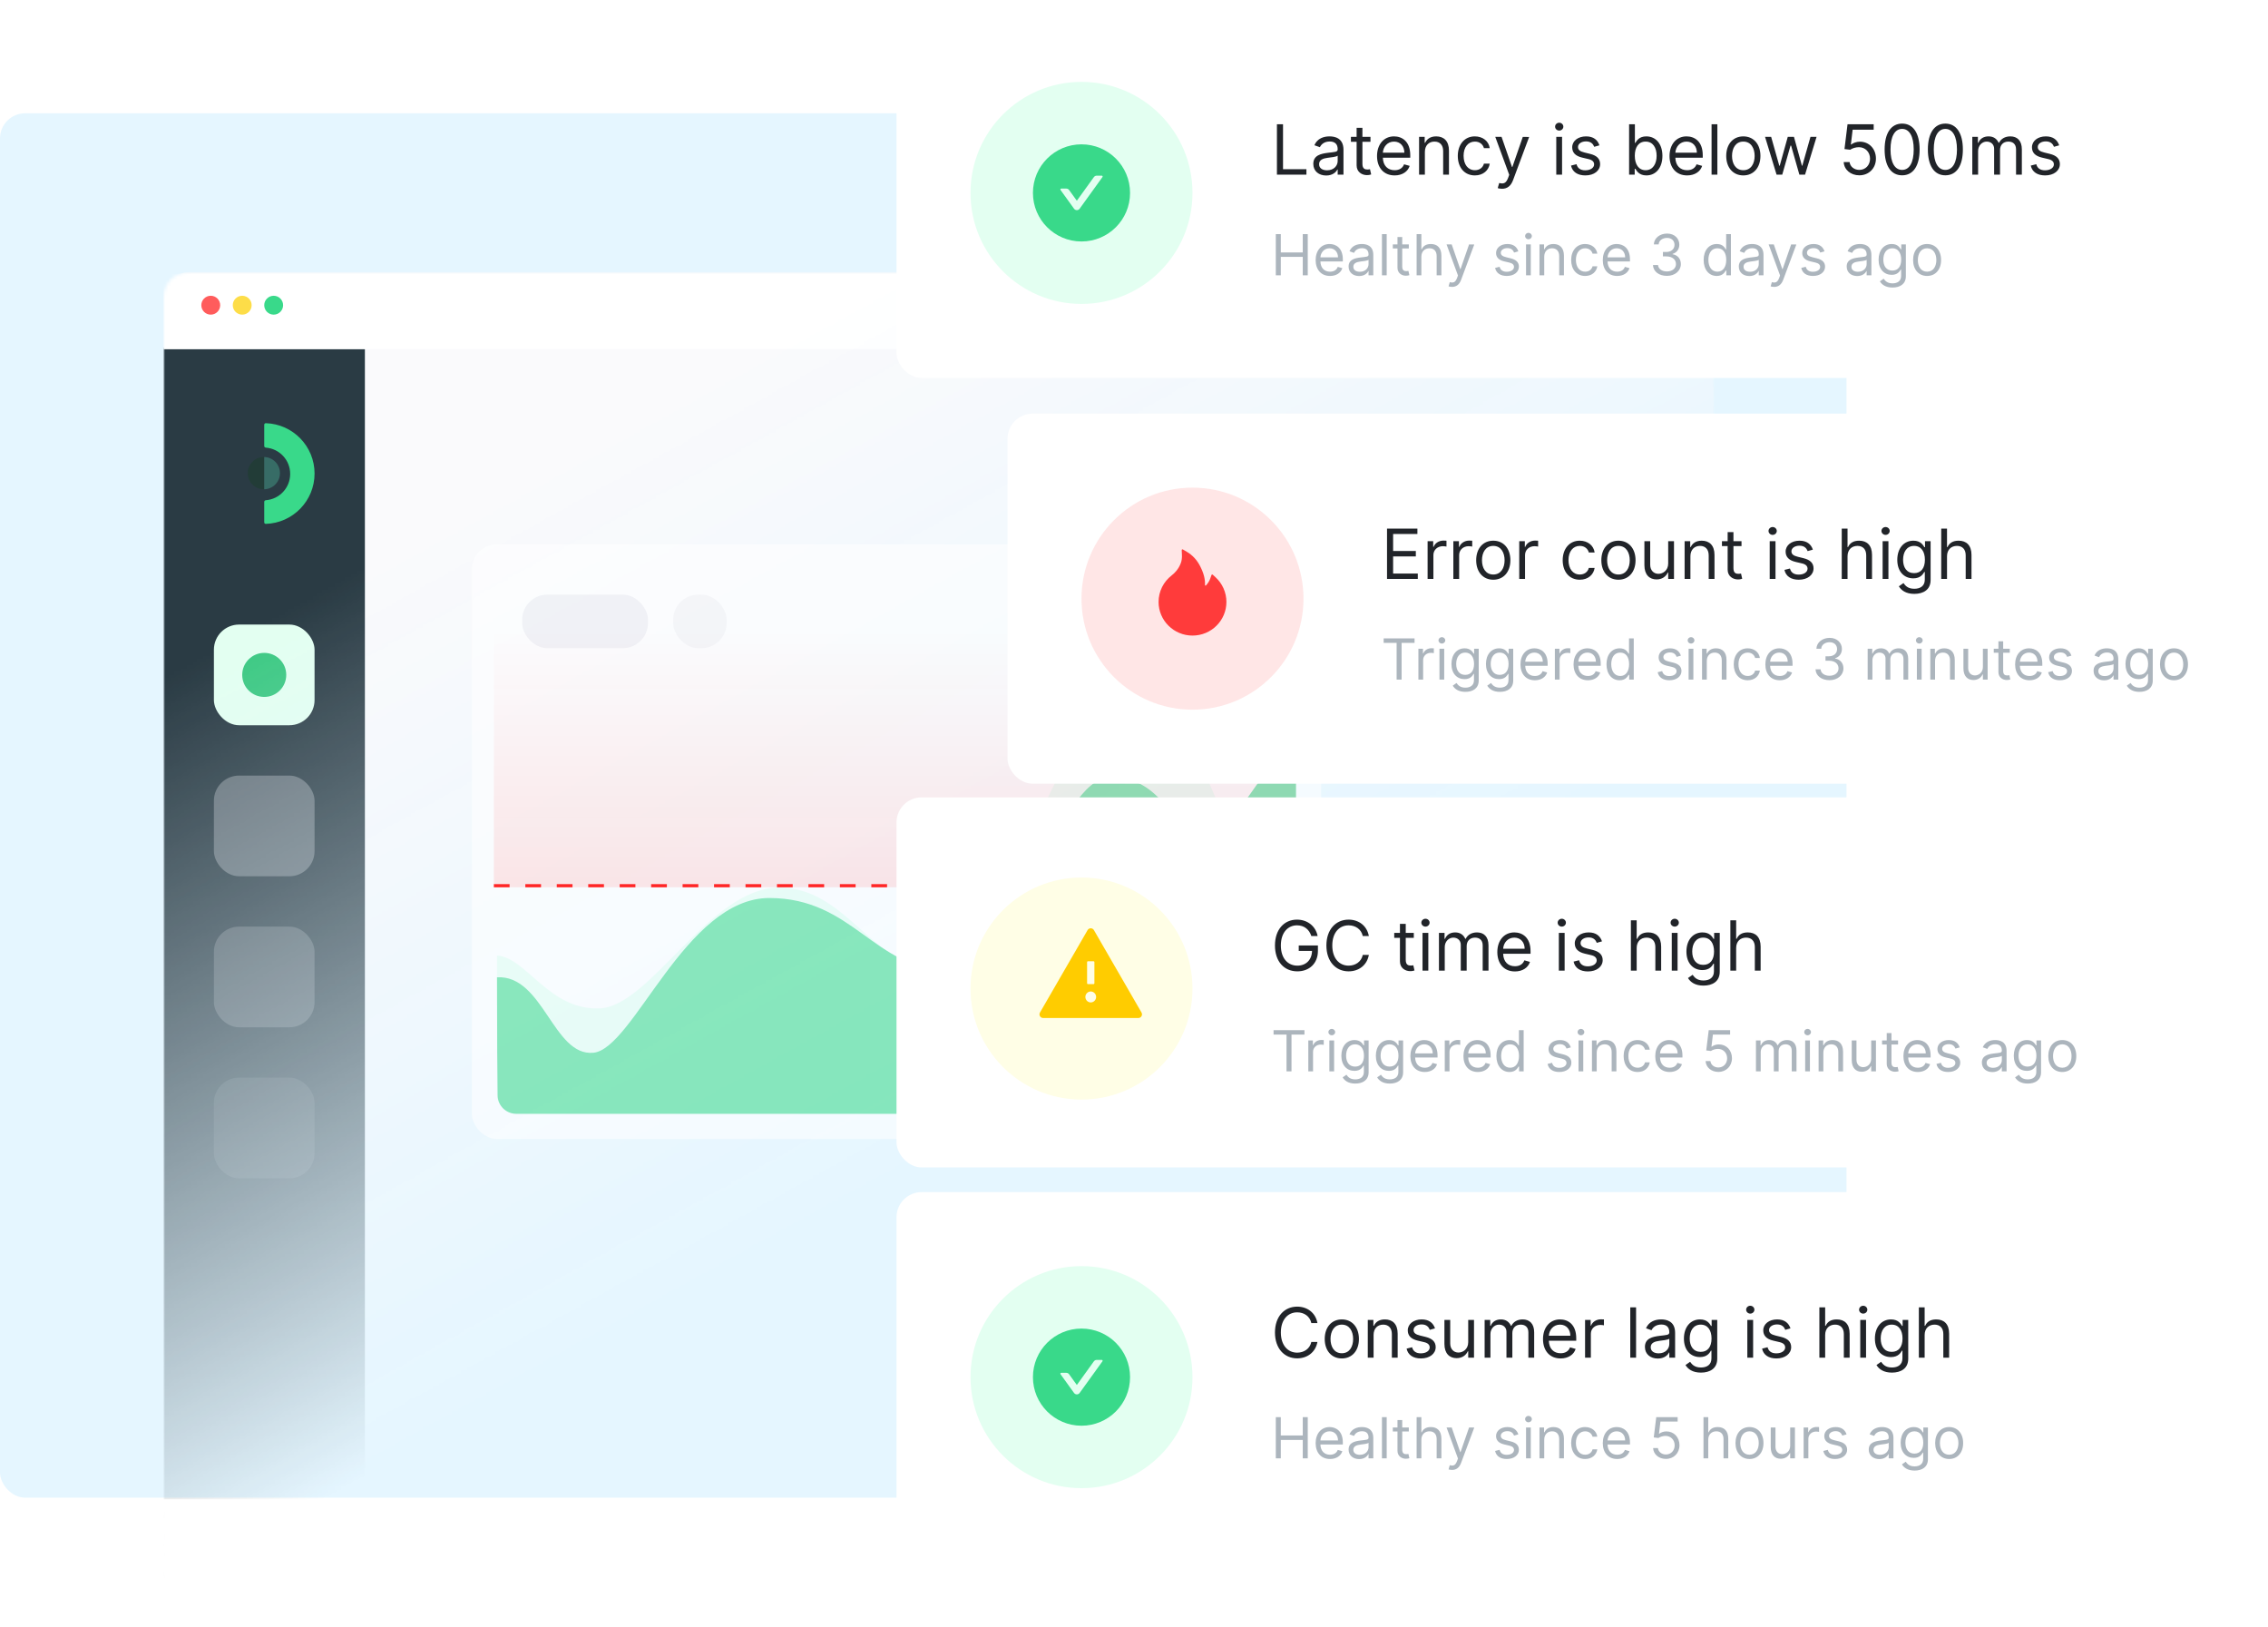 <svg width="721" height="517" viewBox="0 0 721 517" fill="none" xmlns="http://www.w3.org/2000/svg">
<rect y="36" width="587" height="440" rx="8" fill="#E5F6FF"/>
<mask id="mask0" mask-type="alpha" maskUnits="userSpaceOnUse" x="48" y="84" width="497" height="433">
<rect x="48" y="84" width="497" height="433" rx="8" fill="url(#paint0_linear)"/>
</mask>
<g mask="url(#mask0)">
<g filter="url(#filter0_dd)">
<mask id="mask1" mask-type="alpha" maskUnits="userSpaceOnUse" x="52" y="86" width="493" height="440">
<path fill-rule="evenodd" clip-rule="evenodd" d="M52 94C52 89.582 55.582 86 60 86H537C541.418 86 545 89.582 545 94V518C545 522.418 541.418 526 537 526H60C55.582 526 52 522.418 52 518V94Z" fill="white"/>
</mask>
<g mask="url(#mask1)">
<path fill-rule="evenodd" clip-rule="evenodd" d="M52 94C52 89.582 55.582 86 60 86H537C541.418 86 545 89.582 545 94V518C545 522.418 541.418 526 537 526H60C55.582 526 52 522.418 52 518V94Z" fill="#FAFAFC"/>
<rect x="52" y="110" width="64" height="366" fill="#2A3B44"/>
<rect opacity="0.1" x="68" y="342" width="32" height="32" rx="8" fill="#F2F2F5"/>
<rect opacity="0.2" x="68" y="294" width="32" height="32" rx="8" fill="#F2F2F5"/>
<rect opacity="0.3" x="68" y="246" width="32" height="32" rx="8" fill="#F2F2F5"/>
<rect x="68" y="198" width="32" height="32" rx="8" fill="#E3FFF1"/>
<circle cx="84" cy="214" r="7" fill="#3BC882"/>
<path d="M84.501 134C84.225 133.992 84 134.216 84 134.493L84 141.254C84 141.528 84.22 141.749 84.493 141.769C88.83 142.085 92.25 145.705 92.25 150.125C92.25 154.545 88.83 158.165 84.493 158.482C84.22 158.501 84 158.723 84 158.996L84 165.507C84 165.784 84.225 166.008 84.501 166C93.106 165.735 100 158.673 100 150C100 141.327 93.106 134.265 84.501 134Z" fill="#39D98A"/>
<path d="M84 144.751C83.959 144.75 83.917 144.75 83.875 144.75C81.045 144.75 78.75 147.045 78.75 149.875C78.75 152.705 81.045 155 83.875 155C83.917 155 83.959 154.999 84 154.999L84 144.751Z" fill="#223C37"/>
<path d="M84 154.999C86.773 154.933 89 152.664 89 149.875C89 147.087 86.773 144.818 84 144.752L84 154.999Z" fill="#376C66"/>
<g filter="url(#filter1_dd)">
<path fill-rule="evenodd" clip-rule="evenodd" d="M52 86H545V110H52V86Z" fill="white"/>
</g>
</g>
</g>
<path fill-rule="evenodd" clip-rule="evenodd" d="M67 100C68.657 100 70 98.657 70 97C70 95.343 68.657 94 67 94C65.343 94 64 95.343 64 97C64 98.657 65.343 100 67 100Z" fill="#FF5C5C"/>
<path fill-rule="evenodd" clip-rule="evenodd" d="M77 100C78.657 100 80 98.657 80 97C80 95.343 78.657 94 77 94C75.343 94 74 95.343 74 97C74 98.657 75.343 100 77 100Z" fill="#FDDD48"/>
<path fill-rule="evenodd" clip-rule="evenodd" d="M87 100C88.657 100 90 98.657 90 97C90 95.343 88.657 94 87 94C85.343 94 84 95.343 84 97C84 98.657 85.343 100 87 100Z" fill="#39D98A"/>
</g>
<g opacity="0.56" filter="url(#filter2_dd)">
<rect x="150" y="155" width="270" height="189" rx="8" fill="white"/>
<path d="M158 285.7C167.277 286.186 174.493 303.192 190.678 302.481C206.863 301.771 225.58 264.094 247.679 264.094C269.778 264.094 277.312 290.624 299.929 290.624C322.546 290.624 329.972 209 358.74 209C387.508 209 380.914 243.162 395.457 243.162C410.001 243.162 412 251.298 412 251.298V330.996C412 333.759 409.759 335.998 406.996 335.996L163.996 335.814C160.684 335.811 158 333.141 158 329.829C158 317.47 158 289.909 158 285.7Z" fill="#E3FFF1"/>
<path d="M158 292.601C172.745 291.82 175.853 317.792 188.631 316.592C201.409 315.392 217.867 267.41 244.548 267.41C271.23 267.41 278.003 290.202 301.119 290.202C324.235 290.202 335.756 229.024 353.036 229.024C370.317 229.024 371.11 245.702 383.354 245.702C395.597 245.702 400.092 222 412 222V330C412 333.314 409.314 336 406 336H164.151C160.898 336 158.247 333.418 158.202 330.166C158.114 323.822 158 311.92 158 292.601Z" fill="#39D98A"/>
<rect x="166" y="171" width="40" height="17" rx="8" fill="#EBEBF0"/>
<rect x="214" y="171" width="17" height="17" rx="8" fill="#F2F2F5"/>
</g>
<rect opacity="0.1" width="255" height="82" transform="matrix(1 0 0 -1 157 282)" fill="url(#paint1_linear)"/>
<line x1="157" y1="281.5" x2="420" y2="281.5" stroke="#FF2525" stroke-dasharray="5 5"/>
<g filter="url(#filter3_dd)">
<rect x="285" y="252.921" width="392.063" height="117.619" rx="8" fill="white"/>
<path fill-rule="evenodd" clip-rule="evenodd" d="M343.809 348.976C363.297 348.976 379.095 333.178 379.095 313.69C379.095 294.202 363.297 278.404 343.809 278.404C324.322 278.404 308.524 294.202 308.524 313.69C308.524 333.178 324.322 348.976 343.809 348.976Z" fill="#FFFEE6"/>
<path d="M362.889 321.303L347.758 295.114C347.532 294.725 347.143 294.532 346.75 294.532C346.357 294.532 345.964 294.725 345.743 295.114L330.611 321.303C330.164 322.081 330.724 323.049 331.619 323.049H361.881C362.776 323.049 363.336 322.081 362.889 321.303ZM345.586 305.299C345.586 305.139 345.717 305.008 345.877 305.008H347.623C347.783 305.008 347.914 305.139 347.914 305.299V311.991C347.914 312.151 347.783 312.282 347.623 312.282H345.877C345.717 312.282 345.586 312.151 345.586 311.991V305.299ZM346.75 318.102C346.293 318.093 345.858 317.905 345.538 317.578C345.219 317.252 345.039 316.813 345.039 316.356C345.039 315.899 345.219 315.46 345.538 315.134C345.858 314.808 346.293 314.619 346.75 314.61C347.207 314.619 347.642 314.808 347.962 315.134C348.282 315.46 348.461 315.899 348.461 316.356C348.461 316.813 348.282 317.252 347.962 317.578C347.642 317.905 347.207 318.093 346.75 318.102Z" fill="#FFCC00"/>
<path d="M404.869 328.315H408.986V340H410.571V328.315H414.688V326.909H404.869V328.315ZM415.91 340H417.419V333.787C417.419 332.457 418.467 331.486 419.899 331.486C420.301 331.486 420.717 331.562 420.819 331.588V330.054C420.646 330.041 420.25 330.028 420.026 330.028C418.85 330.028 417.828 330.693 417.47 331.665H417.367V330.182H415.91V340ZM422.607 340H424.116V330.182H422.607V340ZM423.374 328.545C423.962 328.545 424.448 328.085 424.448 327.523C424.448 326.96 423.962 326.5 423.374 326.5C422.786 326.5 422.3 326.96 422.3 327.523C422.3 328.085 422.786 328.545 423.374 328.545ZM430.842 343.886C433.194 343.886 435.086 342.812 435.086 340.281V330.182H433.629V331.741H433.475C433.143 331.23 432.529 330.054 430.612 330.054C428.132 330.054 426.419 332.023 426.419 335.04C426.419 338.108 428.208 339.847 430.586 339.847C432.504 339.847 433.117 338.722 433.45 338.185H433.578V340.179C433.578 341.815 432.427 342.557 430.842 342.557C429.058 342.557 428.432 341.617 428.029 341.074L426.828 341.918C427.441 342.947 428.649 343.886 430.842 343.886ZM430.791 338.491C428.899 338.491 427.927 337.06 427.927 335.014C427.927 333.02 428.873 331.409 430.791 331.409C432.632 331.409 433.603 332.892 433.603 335.014C433.603 337.188 432.606 338.491 430.791 338.491ZM441.811 343.886C444.163 343.886 446.055 342.812 446.055 340.281V330.182H444.597V331.741H444.444C444.112 331.23 443.498 330.054 441.58 330.054C439.1 330.054 437.387 332.023 437.387 335.04C437.387 338.108 439.177 339.847 441.555 339.847C443.472 339.847 444.086 338.722 444.419 338.185H444.546V340.179C444.546 341.815 443.396 342.557 441.811 342.557C440.027 342.557 439.401 341.617 438.998 341.074L437.796 341.918C438.41 342.947 439.618 343.886 441.811 343.886ZM441.759 338.491C439.867 338.491 438.896 337.06 438.896 335.014C438.896 333.02 439.842 331.409 441.759 331.409C443.6 331.409 444.572 332.892 444.572 335.014C444.572 337.188 443.575 338.491 441.759 338.491ZM452.933 340.205C454.927 340.205 456.384 339.207 456.845 337.724L455.387 337.315C455.004 338.338 454.115 338.849 452.933 338.849C451.162 338.849 449.941 337.705 449.871 335.602H456.998V334.963C456.998 331.307 454.825 330.054 452.779 330.054C450.12 330.054 448.356 332.151 448.356 335.168C448.356 338.185 450.095 340.205 452.933 340.205ZM449.871 334.298C449.973 332.771 451.053 331.409 452.779 331.409C454.416 331.409 455.464 332.636 455.464 334.298H449.871ZM459.293 340H460.801V333.787C460.801 332.457 461.85 331.486 463.281 331.486C463.684 331.486 464.1 331.562 464.202 331.588V330.054C464.029 330.041 463.633 330.028 463.409 330.028C462.233 330.028 461.21 330.693 460.852 331.665H460.75V330.182H459.293V340ZM469.808 340.205C471.802 340.205 473.259 339.207 473.72 337.724L472.262 337.315C471.879 338.338 470.99 338.849 469.808 338.849C468.037 338.849 466.816 337.705 466.746 335.602H473.873V334.963C473.873 331.307 471.7 330.054 469.654 330.054C466.995 330.054 465.231 332.151 465.231 335.168C465.231 338.185 466.97 340.205 469.808 340.205ZM466.746 334.298C466.848 332.771 467.928 331.409 469.654 331.409C471.291 331.409 472.339 332.636 472.339 334.298H466.746ZM479.875 340.205C481.767 340.205 482.406 339.028 482.739 338.491H482.918V340H484.375V326.909H482.867V331.741H482.739C482.406 331.23 481.818 330.054 479.901 330.054C477.421 330.054 475.708 332.023 475.708 335.116C475.708 338.236 477.421 340.205 479.875 340.205ZM480.08 338.849C478.188 338.849 477.216 337.188 477.216 335.091C477.216 333.02 478.162 331.409 480.08 331.409C481.921 331.409 482.892 332.892 482.892 335.091C482.892 337.315 481.895 338.849 480.08 338.849ZM499.365 332.381C498.892 330.987 497.83 330.054 495.887 330.054C493.816 330.054 492.282 331.23 492.282 332.892C492.282 334.247 493.088 335.155 494.89 335.577L496.526 335.96C497.517 336.19 497.984 336.663 497.984 337.341C497.984 338.185 497.089 338.875 495.683 338.875C494.449 338.875 493.676 338.344 493.407 337.29L491.975 337.648C492.327 339.316 493.701 340.205 495.708 340.205C497.99 340.205 499.544 338.958 499.544 337.264C499.544 335.896 498.687 335.033 496.936 334.605L495.478 334.247C494.315 333.96 493.791 333.57 493.791 332.815C493.791 331.972 494.686 331.358 495.887 331.358C497.204 331.358 497.747 332.087 498.009 332.764L499.365 332.381ZM501.814 340H503.323V330.182H501.814V340ZM502.581 328.545C503.169 328.545 503.655 328.085 503.655 327.523C503.655 326.96 503.169 326.5 502.581 326.5C501.993 326.5 501.507 326.96 501.507 327.523C501.507 328.085 501.993 328.545 502.581 328.545ZM507.594 334.094C507.594 332.381 508.655 331.409 510.1 331.409C511.5 331.409 512.35 332.323 512.35 333.864V340H513.858V333.761C513.858 331.256 512.523 330.054 510.535 330.054C509.052 330.054 508.131 330.719 507.671 331.716H507.543V330.182H506.086V340H507.594V334.094ZM520.604 340.205C522.777 340.205 524.209 338.875 524.464 337.136H522.956C522.675 338.21 521.78 338.849 520.604 338.849C518.814 338.849 517.663 337.366 517.663 335.091C517.663 332.866 518.839 331.409 520.604 331.409C521.933 331.409 522.726 332.227 522.956 333.122H524.464C524.209 331.281 522.649 330.054 520.578 330.054C517.919 330.054 516.155 332.151 516.155 335.142C516.155 338.082 517.842 340.205 520.604 340.205ZM530.786 340.205C532.781 340.205 534.238 339.207 534.698 337.724L533.241 337.315C532.857 338.338 531.969 338.849 530.786 338.849C529.016 338.849 527.795 337.705 527.724 335.602H534.852V334.963C534.852 331.307 532.678 330.054 530.633 330.054C527.974 330.054 526.21 332.151 526.21 335.168C526.21 338.185 527.948 340.205 530.786 340.205ZM527.724 334.298C527.827 332.771 528.907 331.409 530.633 331.409C532.269 331.409 533.317 332.636 533.317 334.298H527.724ZM546.274 340.179C548.767 340.179 550.595 338.338 550.595 335.832C550.595 333.295 548.831 331.435 546.428 331.435C545.545 331.435 544.689 331.748 544.152 332.176H544.075L544.536 328.315H550.007V326.909H543.206L542.413 333.352L543.896 333.531C544.44 333.141 545.366 332.86 546.172 332.866C547.84 332.879 549.061 334.145 549.061 335.858C549.061 337.539 547.885 338.773 546.274 338.773C544.932 338.773 543.864 337.91 543.743 336.727H542.209C542.305 338.722 544.024 340.179 546.274 340.179ZM558.222 340H559.731V333.864C559.731 332.425 560.779 331.409 561.955 331.409C563.1 331.409 563.899 332.157 563.899 333.276V340H565.433V333.608C565.433 332.342 566.225 331.409 567.606 331.409C568.68 331.409 569.6 331.978 569.6 333.429V340H571.109V333.429C571.109 331.121 569.869 330.054 568.117 330.054C566.711 330.054 565.682 330.7 565.177 331.716H565.075C564.589 330.668 563.732 330.054 562.441 330.054C561.163 330.054 560.217 330.668 559.808 331.716H559.68V330.182H558.222V340ZM573.867 340H575.376V330.182H573.867V340ZM574.634 328.545C575.222 328.545 575.708 328.085 575.708 327.523C575.708 326.96 575.222 326.5 574.634 326.5C574.046 326.5 573.56 326.96 573.56 327.523C573.56 328.085 574.046 328.545 574.634 328.545ZM579.647 334.094C579.647 332.381 580.708 331.409 582.153 331.409C583.553 331.409 584.403 332.323 584.403 333.864V340H585.911V333.761C585.911 331.256 584.575 330.054 582.587 330.054C581.104 330.054 580.184 330.719 579.724 331.716H579.596V330.182H578.138V340H579.647V334.094ZM594.855 335.986C594.855 337.827 593.449 338.67 592.324 338.67C591.071 338.67 590.176 337.75 590.176 336.318V330.182H588.668V336.42C588.668 338.926 589.997 340.128 591.838 340.128C593.321 340.128 594.293 339.335 594.753 338.338H594.855V340H596.364V330.182H594.855V335.986ZM603.397 330.182H601.3V327.83H599.792V330.182H598.309V331.46H599.792V337.597C599.792 339.31 601.172 340.128 602.451 340.128C603.013 340.128 603.371 340.026 603.576 339.949L603.269 338.594C603.141 338.619 602.936 338.67 602.604 338.67C601.939 338.67 601.3 338.466 601.3 337.188V331.46H603.397V330.182ZM609.677 340.205C611.671 340.205 613.129 339.207 613.589 337.724L612.131 337.315C611.748 338.338 610.859 338.849 609.677 338.849C607.906 338.849 606.685 337.705 606.615 335.602H613.742V334.963C613.742 331.307 611.569 330.054 609.523 330.054C606.864 330.054 605.1 332.151 605.1 335.168C605.1 338.185 606.839 340.205 609.677 340.205ZM606.615 334.298C606.717 332.771 607.798 331.409 609.523 331.409C611.16 331.409 612.208 332.636 612.208 334.298H606.615ZM622.991 332.381C622.518 330.987 621.457 330.054 619.514 330.054C617.443 330.054 615.909 331.23 615.909 332.892C615.909 334.247 616.714 335.155 618.517 335.577L620.153 335.96C621.144 336.19 621.611 336.663 621.611 337.341C621.611 338.185 620.716 338.875 619.31 338.875C618.076 338.875 617.303 338.344 617.034 337.29L615.602 337.648C615.954 339.316 617.328 340.205 619.335 340.205C621.617 340.205 623.17 338.958 623.17 337.264C623.17 335.896 622.314 335.033 620.562 334.605L619.105 334.247C617.942 333.96 617.418 333.57 617.418 332.815C617.418 331.972 618.312 331.358 619.514 331.358C620.831 331.358 621.374 332.087 621.636 332.764L622.991 332.381ZM633.393 340.23C635.106 340.23 636.001 339.31 636.308 338.67H636.384V340H637.893V333.531C637.893 330.412 635.515 330.054 634.262 330.054C632.779 330.054 631.092 330.565 630.325 332.355L631.757 332.866C632.089 332.151 632.875 331.384 634.313 331.384C635.7 331.384 636.384 332.119 636.384 333.378V333.429C636.384 334.158 635.643 334.094 633.853 334.324C632.031 334.56 630.044 334.963 630.044 337.213C630.044 339.131 631.526 340.23 633.393 340.23ZM633.623 338.875C632.421 338.875 631.552 338.338 631.552 337.29C631.552 336.139 632.6 335.781 633.776 335.628C634.416 335.551 636.129 335.372 636.384 335.065V336.446C636.384 337.673 635.413 338.875 633.623 338.875ZM644.609 343.886C646.962 343.886 648.854 342.812 648.854 340.281V330.182H647.396V331.741H647.243C646.911 331.23 646.297 330.054 644.379 330.054C641.899 330.054 640.186 332.023 640.186 335.04C640.186 338.108 641.976 339.847 644.354 339.847C646.271 339.847 646.885 338.722 647.217 338.185H647.345V340.179C647.345 341.815 646.195 342.557 644.609 342.557C642.826 342.557 642.2 341.617 641.797 341.074L640.595 341.918C641.209 342.947 642.417 343.886 644.609 343.886ZM644.558 338.491C642.666 338.491 641.695 337.06 641.695 335.014C641.695 333.02 642.641 331.409 644.558 331.409C646.399 331.409 647.371 332.892 647.371 335.014C647.371 337.188 646.374 338.491 644.558 338.491ZM655.604 340.205C658.263 340.205 660.053 338.185 660.053 335.142C660.053 332.074 658.263 330.054 655.604 330.054C652.945 330.054 651.155 332.074 651.155 335.142C651.155 338.185 652.945 340.205 655.604 340.205ZM655.604 338.849C653.584 338.849 652.663 337.111 652.663 335.142C652.663 333.173 653.584 331.409 655.604 331.409C657.624 331.409 658.544 333.173 658.544 335.142C658.544 337.111 657.624 338.849 655.604 338.849Z" fill="#ACB5BD"/>
<path d="M416.875 297H418.875C418.281 293.906 415.688 291.781 412.312 291.781C408.211 291.781 405.313 294.938 405.313 300C405.313 305.062 408.188 308.219 412.438 308.219C416.25 308.219 418.969 305.68 418.969 301.719V300H412.875V301.719H417.094C417.039 304.594 415.148 306.406 412.438 306.406C409.469 306.406 407.188 304.156 407.188 300C407.188 295.844 409.469 293.594 412.312 293.594C414.625 293.594 416.195 294.898 416.875 297ZM435.162 297C434.568 293.719 431.943 291.781 428.725 291.781C424.631 291.781 421.662 294.938 421.662 300C421.662 305.062 424.631 308.219 428.725 308.219C431.943 308.219 434.568 306.281 435.162 303H433.225C432.756 305.219 430.85 306.406 428.725 306.406C425.818 306.406 423.537 304.156 423.537 300C423.537 295.844 425.818 293.594 428.725 293.594C430.85 293.594 432.756 294.781 433.225 297H435.162ZM449.449 296H446.887V293.125H445.043V296H443.23V297.562H445.043V305.062C445.043 307.156 446.73 308.156 448.293 308.156C448.98 308.156 449.418 308.031 449.668 307.937L449.293 306.281C449.137 306.312 448.887 306.375 448.48 306.375C447.668 306.375 446.887 306.125 446.887 304.562V297.562H449.449V296ZM452.223 308H454.066V296H452.223V308ZM453.16 294C453.879 294 454.473 293.438 454.473 292.75C454.473 292.063 453.879 291.5 453.16 291.5C452.441 291.5 451.848 292.063 451.848 292.75C451.848 293.438 452.441 294 453.16 294ZM457.443 308H459.287V300.5C459.287 298.742 460.568 297.5 462.006 297.5C463.404 297.5 464.381 298.414 464.381 299.781V308H466.256V300.187C466.256 298.641 467.225 297.5 468.912 297.5C470.225 297.5 471.35 298.195 471.35 299.969V308H473.193V299.969C473.193 297.148 471.678 295.844 469.537 295.844C467.818 295.844 466.561 296.633 465.943 297.875H465.818C465.225 296.594 464.178 295.844 462.6 295.844C461.037 295.844 459.881 296.594 459.381 297.875H459.225V296H457.443V308ZM481.596 308.25C484.033 308.25 485.814 307.031 486.377 305.219L484.596 304.719C484.127 305.969 483.041 306.594 481.596 306.594C479.432 306.594 477.939 305.195 477.854 302.625H486.564V301.844C486.564 297.375 483.908 295.844 481.408 295.844C478.158 295.844 476.002 298.406 476.002 302.094C476.002 305.781 478.127 308.25 481.596 308.25ZM477.854 301.031C477.979 299.164 479.299 297.5 481.408 297.5C483.408 297.5 484.689 299 484.689 301.031H477.854ZM495.557 308H497.4V296H495.557V308ZM496.494 294C497.213 294 497.807 293.438 497.807 292.75C497.807 292.063 497.213 291.5 496.494 291.5C495.775 291.5 495.182 292.063 495.182 292.75C495.182 293.438 495.775 294 496.494 294ZM509.277 298.687C508.699 296.984 507.402 295.844 505.027 295.844C502.496 295.844 500.621 297.281 500.621 299.312C500.621 300.969 501.605 302.078 503.809 302.594L505.809 303.062C507.02 303.344 507.59 303.922 507.59 304.75C507.59 305.781 506.496 306.625 504.777 306.625C503.27 306.625 502.324 305.977 501.996 304.687L500.246 305.125C500.676 307.164 502.355 308.25 504.809 308.25C507.598 308.25 509.496 306.727 509.496 304.656C509.496 302.984 508.449 301.93 506.309 301.406L504.527 300.969C503.105 300.617 502.465 300.141 502.465 299.219C502.465 298.187 503.559 297.437 505.027 297.437C506.637 297.437 507.301 298.328 507.621 299.156L509.277 298.687ZM520.303 300.781C520.303 298.687 521.639 297.5 523.459 297.5C525.193 297.5 526.24 298.594 526.24 300.5V308H528.084V300.375C528.084 297.289 526.443 295.844 523.99 295.844C522.1 295.844 521.021 296.633 520.459 297.875H520.303V292H518.459V308H520.303V300.781ZM531.457 308H533.301V296H531.457V308ZM532.395 294C533.113 294 533.707 293.438 533.707 292.75C533.707 292.063 533.113 291.5 532.395 291.5C531.676 291.5 531.082 292.063 531.082 292.75C531.082 293.438 531.676 294 532.395 294ZM541.521 312.75C544.396 312.75 546.709 311.438 546.709 308.344V296H544.928V297.906H544.74C544.334 297.281 543.584 295.844 541.24 295.844C538.209 295.844 536.115 298.25 536.115 301.937C536.115 305.687 538.303 307.812 541.209 307.812C543.553 307.812 544.303 306.438 544.709 305.781H544.865V308.219C544.865 310.219 543.459 311.125 541.521 311.125C539.342 311.125 538.576 309.977 538.084 309.313L536.615 310.344C537.365 311.602 538.842 312.75 541.521 312.75ZM541.459 306.156C539.146 306.156 537.959 304.406 537.959 301.906C537.959 299.469 539.115 297.5 541.459 297.5C543.709 297.5 544.896 299.312 544.896 301.906C544.896 304.562 543.678 306.156 541.459 306.156ZM551.928 300.781C551.928 298.687 553.264 297.5 555.084 297.5C556.818 297.5 557.865 298.594 557.865 300.5V308H559.709V300.375C559.709 297.289 558.068 295.844 555.615 295.844C553.725 295.844 552.646 296.633 552.084 297.875H551.928V292H550.084V308H551.928V300.781Z" fill="#212429"/>
</g>
<g filter="url(#filter4_dd)">
<rect x="285" y="2" width="392.063" height="117.619" rx="8" fill="white"/>
<path d="M405.585 87H407.17V81.145H414.151V87H415.736V73.909H414.151V79.739H407.17V73.909H405.585V87ZM422.821 87.204C424.816 87.204 426.273 86.207 426.733 84.724L425.276 84.315C424.892 85.338 424.004 85.849 422.821 85.849C421.051 85.849 419.83 84.705 419.76 82.602H426.887V81.963C426.887 78.307 424.713 77.054 422.668 77.054C420.009 77.054 418.245 79.151 418.245 82.168C418.245 85.185 419.983 87.204 422.821 87.204ZM419.76 81.298C419.862 79.771 420.942 78.409 422.668 78.409C424.304 78.409 425.353 79.636 425.353 81.298H419.76ZM432.071 87.23C433.784 87.23 434.679 86.31 434.985 85.671H435.062V87H436.571V80.531C436.571 77.412 434.193 77.054 432.94 77.054C431.457 77.054 429.77 77.565 429.002 79.355L430.434 79.867C430.767 79.151 431.553 78.383 432.991 78.383C434.378 78.383 435.062 79.119 435.062 80.378V80.429C435.062 81.158 434.321 81.094 432.531 81.324C430.709 81.56 428.721 81.963 428.721 84.213C428.721 86.131 430.204 87.23 432.071 87.23ZM432.301 85.875C431.099 85.875 430.23 85.338 430.23 84.29C430.23 83.139 431.278 82.781 432.454 82.628C433.093 82.551 434.806 82.372 435.062 82.065V83.446C435.062 84.673 434.091 85.875 432.301 85.875ZM440.833 73.909H439.324V87H440.833V73.909ZM447.865 77.182H445.769V74.829H444.26V77.182H442.777V78.46H444.26V84.597C444.26 86.31 445.641 87.128 446.919 87.128C447.482 87.128 447.84 87.026 448.044 86.949L447.738 85.594C447.61 85.619 447.405 85.671 447.073 85.671C446.408 85.671 445.769 85.466 445.769 84.188V78.46H447.865V77.182ZM451.854 81.094C451.854 79.381 452.947 78.409 454.436 78.409C455.855 78.409 456.712 79.304 456.712 80.864V87H458.221V80.761C458.221 78.237 456.878 77.054 454.871 77.054C453.324 77.054 452.442 77.7 451.982 78.716H451.854V73.909H450.346V87H451.854V81.094ZM461.6 90.682C462.962 90.682 463.921 89.96 464.49 88.432L468.67 77.207L467.021 77.182L464.311 85.006H464.208L461.498 77.182H459.862L463.492 87.051L463.211 87.818C462.661 89.314 461.984 89.454 460.884 89.173L460.501 90.503C460.654 90.579 461.089 90.682 461.6 90.682ZM482.683 79.381C482.21 77.987 481.149 77.054 479.206 77.054C477.135 77.054 475.6 78.23 475.6 79.892C475.6 81.247 476.406 82.155 478.208 82.577L479.845 82.96C480.836 83.19 481.302 83.663 481.302 84.341C481.302 85.185 480.407 85.875 479.001 85.875C477.767 85.875 476.994 85.344 476.725 84.29L475.294 84.648C475.645 86.316 477.02 87.204 479.027 87.204C481.309 87.204 482.862 85.958 482.862 84.264C482.862 82.896 482.005 82.033 480.254 81.605L478.797 81.247C477.633 80.96 477.109 80.57 477.109 79.815C477.109 78.972 478.004 78.358 479.206 78.358C480.522 78.358 481.066 79.087 481.328 79.764L482.683 79.381ZM485.133 87H486.641V77.182H485.133V87ZM485.9 75.546C486.488 75.546 486.974 75.085 486.974 74.523C486.974 73.96 486.488 73.5 485.9 73.5C485.312 73.5 484.826 73.96 484.826 74.523C484.826 75.085 485.312 75.546 485.9 75.546ZM490.913 81.094C490.913 79.381 491.974 78.409 493.418 78.409C494.818 78.409 495.668 79.323 495.668 80.864V87H497.177V80.761C497.177 78.256 495.841 77.054 493.853 77.054C492.37 77.054 491.45 77.719 490.989 78.716H490.862V77.182H489.404V87H490.913V81.094ZM503.922 87.204C506.095 87.204 507.527 85.875 507.783 84.136H506.274C505.993 85.21 505.098 85.849 503.922 85.849C502.132 85.849 500.982 84.367 500.982 82.091C500.982 79.867 502.158 78.409 503.922 78.409C505.252 78.409 506.044 79.227 506.274 80.122H507.783C507.527 78.281 505.968 77.054 503.896 77.054C501.237 77.054 499.473 79.151 499.473 82.142C499.473 85.082 501.161 87.204 503.922 87.204ZM514.105 87.204C516.099 87.204 517.556 86.207 518.017 84.724L516.559 84.315C516.176 85.338 515.287 85.849 514.105 85.849C512.334 85.849 511.113 84.705 511.043 82.602H518.17V81.963C518.17 78.307 515.997 77.054 513.951 77.054C511.292 77.054 509.528 79.151 509.528 82.168C509.528 85.185 511.267 87.204 514.105 87.204ZM511.043 81.298C511.145 79.771 512.225 78.409 513.951 78.409C515.588 78.409 516.636 79.636 516.636 81.298H511.043ZM529.925 87.179C532.463 87.179 534.348 85.587 534.348 83.446C534.348 81.784 533.364 80.576 531.715 80.301V80.199C533.038 79.796 533.862 78.71 533.862 77.233C533.862 75.379 532.399 73.73 529.976 73.73C527.713 73.73 525.834 75.124 525.757 77.182H527.291C527.349 75.878 528.589 75.111 529.95 75.111C531.395 75.111 532.328 75.987 532.328 77.31C532.328 78.69 531.248 79.585 529.695 79.585H528.646V80.992H529.695C531.683 80.992 532.789 82.001 532.789 83.446C532.789 84.833 531.58 85.773 529.899 85.773C528.384 85.773 527.183 84.993 527.087 83.727H525.476C525.572 85.785 527.387 87.179 529.925 87.179ZM545.758 87.204C547.65 87.204 548.289 86.028 548.622 85.492H548.801V87H550.258V73.909H548.749V78.742H548.622C548.289 78.23 547.701 77.054 545.784 77.054C543.303 77.054 541.59 79.023 541.59 82.117C541.59 85.236 543.303 87.204 545.758 87.204ZM545.963 85.849C544.07 85.849 543.099 84.188 543.099 82.091C543.099 80.02 544.045 78.409 545.963 78.409C547.803 78.409 548.775 79.892 548.775 82.091C548.775 84.315 547.778 85.849 545.963 85.849ZM556.119 87.23C557.833 87.23 558.727 86.31 559.034 85.671H559.111V87H560.619V80.531C560.619 77.412 558.242 77.054 556.989 77.054C555.506 77.054 553.818 77.565 553.051 79.355L554.483 79.867C554.816 79.151 555.602 78.383 557.04 78.383C558.427 78.383 559.111 79.119 559.111 80.378V80.429C559.111 81.158 558.369 81.094 556.58 81.324C554.758 81.56 552.77 81.963 552.77 84.213C552.77 86.131 554.253 87.23 556.119 87.23ZM556.35 85.875C555.148 85.875 554.279 85.338 554.279 84.29C554.279 83.139 555.327 82.781 556.503 82.628C557.142 82.551 558.855 82.372 559.111 82.065V83.446C559.111 84.673 558.139 85.875 556.35 85.875ZM563.993 90.682C565.354 90.682 566.313 89.96 566.882 88.432L571.062 77.207L569.413 77.182L566.703 85.006H566.601L563.891 77.182H562.254L565.885 87.051L565.604 87.818C565.054 89.314 564.376 89.454 563.277 89.173L562.893 90.503C563.047 90.579 563.482 90.682 563.993 90.682ZM580.013 79.381C579.54 77.987 578.479 77.054 576.536 77.054C574.465 77.054 572.931 78.23 572.931 79.892C572.931 81.247 573.736 82.155 575.539 82.577L577.175 82.96C578.166 83.19 578.632 83.663 578.632 84.341C578.632 85.185 577.737 85.875 576.331 85.875C575.097 85.875 574.324 85.344 574.056 84.29L572.624 84.648C572.975 86.316 574.35 87.204 576.357 87.204C578.639 87.204 580.192 85.958 580.192 84.264C580.192 82.896 579.335 82.033 577.584 81.605L576.127 81.247C574.963 80.96 574.439 80.57 574.439 79.815C574.439 78.972 575.334 78.358 576.536 78.358C577.852 78.358 578.396 79.087 578.658 79.764L580.013 79.381ZM590.414 87.23C592.127 87.23 593.022 86.31 593.329 85.671H593.406V87H594.914V80.531C594.914 77.412 592.537 77.054 591.284 77.054C589.801 77.054 588.113 77.565 587.346 79.355L588.778 79.867C589.11 79.151 589.897 78.383 591.335 78.383C592.722 78.383 593.406 79.119 593.406 80.378V80.429C593.406 81.158 592.664 81.094 590.875 81.324C589.053 81.56 587.065 81.963 587.065 84.213C587.065 86.131 588.548 87.23 590.414 87.23ZM590.645 85.875C589.443 85.875 588.574 85.338 588.574 84.29C588.574 83.139 589.622 82.781 590.798 82.628C591.437 82.551 593.15 82.372 593.406 82.065V83.446C593.406 84.673 592.434 85.875 590.645 85.875ZM601.631 90.886C603.983 90.886 605.875 89.812 605.875 87.281V77.182H604.418V78.742H604.264C603.932 78.23 603.318 77.054 601.401 77.054C598.921 77.054 597.208 79.023 597.208 82.04C597.208 85.108 598.997 86.847 601.375 86.847C603.293 86.847 603.906 85.722 604.239 85.185H604.367V87.179C604.367 88.815 603.216 89.557 601.631 89.557C599.847 89.557 599.221 88.617 598.818 88.074L597.617 88.918C598.23 89.947 599.438 90.886 601.631 90.886ZM601.58 85.492C599.688 85.492 598.716 84.06 598.716 82.014C598.716 80.02 599.662 78.409 601.58 78.409C603.421 78.409 604.392 79.892 604.392 82.014C604.392 84.188 603.395 85.492 601.58 85.492ZM612.625 87.204C615.284 87.204 617.074 85.185 617.074 82.142C617.074 79.074 615.284 77.054 612.625 77.054C609.966 77.054 608.176 79.074 608.176 82.142C608.176 85.185 609.966 87.204 612.625 87.204ZM612.625 85.849C610.605 85.849 609.685 84.111 609.685 82.142C609.685 80.173 610.605 78.409 612.625 78.409C614.645 78.409 615.566 80.173 615.566 82.142C615.566 84.111 614.645 85.849 612.625 85.849Z" fill="#ACB5BD"/>
<path d="M405.938 55H415.313V53.281H407.875V39H405.938V55ZM421.594 55.281C423.688 55.281 424.781 54.156 425.156 53.375H425.25V55H427.094V47.094C427.094 43.281 424.188 42.844 422.656 42.844C420.844 42.844 418.781 43.469 417.844 45.656L419.594 46.281C420 45.406 420.961 44.469 422.719 44.469C424.414 44.469 425.25 45.367 425.25 46.906V46.969C425.25 47.859 424.344 47.781 422.156 48.062C419.93 48.352 417.5 48.844 417.5 51.594C417.5 53.938 419.313 55.281 421.594 55.281ZM421.875 53.625C420.406 53.625 419.344 52.969 419.344 51.688C419.344 50.281 420.625 49.844 422.063 49.656C422.844 49.562 424.938 49.344 425.25 48.969V50.656C425.25 52.156 424.063 53.625 421.875 53.625ZM435.678 43H433.115V40.125H431.271V43H429.459V44.562H431.271V52.062C431.271 54.156 432.959 55.156 434.521 55.156C435.209 55.156 435.646 55.031 435.896 54.938L435.521 53.281C435.365 53.312 435.115 53.375 434.709 53.375C433.896 53.375 433.115 53.125 433.115 51.562V44.562H435.678V43ZM443.354 55.25C445.791 55.25 447.572 54.031 448.135 52.219L446.354 51.719C445.885 52.969 444.799 53.594 443.354 53.594C441.189 53.594 439.697 52.195 439.611 49.625H448.322V48.844C448.322 44.375 445.666 42.844 443.166 42.844C439.916 42.844 437.76 45.406 437.76 49.094C437.76 52.781 439.885 55.25 443.354 55.25ZM439.611 48.031C439.736 46.164 441.057 44.5 443.166 44.5C445.166 44.5 446.447 46 446.447 48.031H439.611ZM452.971 47.781C452.971 45.688 454.268 44.5 456.033 44.5C457.744 44.5 458.783 45.617 458.783 47.5V55H460.627V47.375C460.627 44.312 458.994 42.844 456.564 42.844C454.752 42.844 453.627 43.656 453.064 44.875H452.908V43H451.127V55H452.971V47.781ZM468.871 55.25C471.527 55.25 473.277 53.625 473.59 51.5H471.746C471.402 52.812 470.309 53.594 468.871 53.594C466.684 53.594 465.277 51.781 465.277 49C465.277 46.281 466.715 44.5 468.871 44.5C470.496 44.5 471.465 45.5 471.746 46.594H473.59C473.277 44.344 471.371 42.844 468.84 42.844C465.59 42.844 463.434 45.406 463.434 49.062C463.434 52.656 465.496 55.25 468.871 55.25ZM477.473 59.5C479.137 59.5 480.309 58.617 481.004 56.75L486.113 43.031L484.098 43L480.785 52.562H480.66L477.348 43H475.348L479.785 55.062L479.441 56C478.77 57.828 477.941 58 476.598 57.656L476.129 59.281C476.316 59.375 476.848 59.5 477.473 59.5ZM494.74 55H496.584V43H494.74V55ZM495.678 41C496.396 41 496.99 40.438 496.99 39.75C496.99 39.062 496.396 38.5 495.678 38.5C494.959 38.5 494.365 39.062 494.365 39.75C494.365 40.438 494.959 41 495.678 41ZM508.461 45.688C507.883 43.984 506.586 42.844 504.211 42.844C501.68 42.844 499.805 44.281 499.805 46.312C499.805 47.969 500.789 49.078 502.992 49.594L504.992 50.062C506.203 50.344 506.773 50.922 506.773 51.75C506.773 52.781 505.68 53.625 503.961 53.625C502.453 53.625 501.508 52.977 501.18 51.688L499.43 52.125C499.859 54.164 501.539 55.25 503.992 55.25C506.781 55.25 508.68 53.727 508.68 51.656C508.68 49.984 507.633 48.93 505.492 48.406L503.711 47.969C502.289 47.617 501.648 47.141 501.648 46.219C501.648 45.188 502.742 44.438 504.211 44.438C505.82 44.438 506.484 45.328 506.805 46.156L508.461 45.688ZM517.893 55H519.674V53.156H519.893C520.299 53.812 521.08 55.25 523.393 55.25C526.393 55.25 528.486 52.844 528.486 49.031C528.486 45.25 526.393 42.844 523.361 42.844C521.018 42.844 520.299 44.281 519.893 44.906H519.736V39H517.893V55ZM519.705 49C519.705 46.312 520.893 44.5 523.143 44.5C525.486 44.5 526.643 46.469 526.643 49C526.643 51.562 525.455 53.594 523.143 53.594C520.924 53.594 519.705 51.719 519.705 49ZM536.338 55.25C538.775 55.25 540.557 54.031 541.119 52.219L539.338 51.719C538.869 52.969 537.783 53.594 536.338 53.594C534.174 53.594 532.682 52.195 532.596 49.625H541.307V48.844C541.307 44.375 538.65 42.844 536.15 42.844C532.9 42.844 530.744 45.406 530.744 49.094C530.744 52.781 532.869 55.25 536.338 55.25ZM532.596 48.031C532.721 46.164 534.041 44.5 536.15 44.5C538.15 44.5 539.432 46 539.432 48.031H532.596ZM545.955 39H544.111V55H545.955V39ZM554.207 55.25C557.457 55.25 559.645 52.781 559.645 49.062C559.645 45.312 557.457 42.844 554.207 42.844C550.957 42.844 548.77 45.312 548.77 49.062C548.77 52.781 550.957 55.25 554.207 55.25ZM554.207 53.594C551.738 53.594 550.613 51.469 550.613 49.062C550.613 46.656 551.738 44.5 554.207 44.5C556.676 44.5 557.801 46.656 557.801 49.062C557.801 51.469 556.676 53.594 554.207 53.594ZM564.77 55H566.582L569.207 45.781H569.395L572.02 55H573.832L577.488 43H575.551L572.957 52.156H572.832L570.301 43H568.332L565.77 52.188H565.645L563.051 43H561.113L564.77 55ZM591.082 55.219C594.129 55.219 596.363 52.969 596.363 49.906C596.363 46.805 594.207 44.531 591.27 44.531C590.191 44.531 589.145 44.914 588.488 45.438H588.395L588.957 40.719H595.645V39H587.332L586.363 46.875L588.176 47.094C588.84 46.617 589.973 46.273 590.957 46.281C592.996 46.297 594.488 47.844 594.488 49.938C594.488 51.992 593.051 53.5 591.082 53.5C589.441 53.5 588.137 52.445 587.988 51H586.113C586.23 53.438 588.332 55.219 591.082 55.219ZM604.686 55.219C608.217 55.219 610.248 52.227 610.248 47C610.248 41.812 608.186 38.781 604.686 38.781C601.186 38.781 599.123 41.812 599.123 47C599.123 52.227 601.154 55.219 604.686 55.219ZM604.686 53.5C602.357 53.5 600.998 51.164 600.998 47C600.998 42.844 602.373 40.469 604.686 40.469C606.998 40.469 608.373 42.844 608.373 47C608.373 51.164 607.014 53.5 604.686 53.5ZM618.436 55.219C621.967 55.219 623.998 52.227 623.998 47C623.998 41.812 621.936 38.781 618.436 38.781C614.936 38.781 612.873 41.812 612.873 47C612.873 52.227 614.904 55.219 618.436 55.219ZM618.436 53.5C616.107 53.5 614.748 51.164 614.748 47C614.748 42.844 616.123 40.469 618.436 40.469C620.748 40.469 622.123 42.844 622.123 47C622.123 51.164 620.764 53.5 618.436 53.5ZM626.998 55H628.842V47.5C628.842 45.742 630.123 44.5 631.561 44.5C632.959 44.5 633.936 45.414 633.936 46.781V55H635.811V47.188C635.811 45.641 636.779 44.5 638.467 44.5C639.779 44.5 640.904 45.195 640.904 46.969V55H642.748V46.969C642.748 44.148 641.232 42.844 639.092 42.844C637.373 42.844 636.115 43.633 635.498 44.875H635.373C634.779 43.594 633.732 42.844 632.154 42.844C630.592 42.844 629.436 43.594 628.936 44.875H628.779V43H626.998V55ZM654.619 45.688C654.041 43.984 652.744 42.844 650.369 42.844C647.838 42.844 645.963 44.281 645.963 46.312C645.963 47.969 646.947 49.078 649.15 49.594L651.15 50.062C652.361 50.344 652.932 50.922 652.932 51.75C652.932 52.781 651.838 53.625 650.119 53.625C648.611 53.625 647.666 52.977 647.338 51.688L645.588 52.125C646.018 54.164 647.697 55.25 650.15 55.25C652.939 55.25 654.838 53.727 654.838 51.656C654.838 49.984 653.791 48.93 651.65 48.406L649.869 47.969C648.447 47.617 647.807 47.141 647.807 46.219C647.807 45.188 648.9 44.438 650.369 44.438C651.979 44.438 652.643 45.328 652.963 46.156L654.619 45.688Z" fill="#212429"/>
<path fill-rule="evenodd" clip-rule="evenodd" d="M343.809 96.095C363.297 96.095 379.095 80.297 379.095 60.809C379.095 41.321 363.297 25.523 343.809 25.523C324.322 25.523 308.524 41.321 308.524 60.809C308.524 80.297 324.322 96.095 343.809 96.095Z" fill="#E3FFF1"/>
<path d="M343.809 45.372C335.284 45.372 328.372 52.285 328.372 60.81C328.372 69.335 335.284 76.247 343.809 76.247C352.335 76.247 359.247 69.335 359.247 60.81C359.247 52.285 352.335 45.372 343.809 45.372ZM350.477 55.768L343.22 65.83C343.119 65.972 342.985 66.087 342.83 66.167C342.675 66.246 342.504 66.288 342.329 66.288C342.155 66.288 341.984 66.246 341.829 66.167C341.674 66.087 341.54 65.972 341.439 65.83L337.142 59.876C337.011 59.693 337.142 59.438 337.366 59.438H338.982C339.333 59.438 339.668 59.607 339.874 59.896L342.328 63.301L347.745 55.789C347.951 55.503 348.282 55.331 348.637 55.331H350.253C350.477 55.331 350.608 55.586 350.477 55.768Z" fill="#39D98A"/>
</g>
<g filter="url(#filter5_dd)">
<rect x="285" y="378.381" width="392.063" height="117.619" rx="8" fill="white"/>
<path fill-rule="evenodd" clip-rule="evenodd" d="M343.809 472.477C363.297 472.477 379.095 456.679 379.095 437.191C379.095 417.703 363.297 401.905 343.809 401.905C324.322 401.905 308.524 417.703 308.524 437.191C308.524 456.679 324.322 472.477 343.809 472.477Z" fill="#E3FFF1"/>
<path d="M343.809 421.753C335.284 421.753 328.372 428.665 328.372 437.19C328.372 445.715 335.284 452.628 343.809 452.628C352.335 452.628 359.247 445.715 359.247 437.19C359.247 428.665 352.335 421.753 343.809 421.753ZM350.477 432.149L343.22 442.211C343.119 442.353 342.985 442.468 342.83 442.548C342.675 442.627 342.504 442.669 342.329 442.669C342.155 442.669 341.984 442.627 341.829 442.548C341.674 442.468 341.54 442.353 341.439 442.211L337.142 436.257C337.011 436.074 337.142 435.819 337.366 435.819H338.982C339.333 435.819 339.668 435.988 339.874 436.277L342.328 439.682L347.745 432.17C347.951 431.884 348.282 431.711 348.637 431.711H350.253C350.477 431.711 350.608 431.966 350.477 432.149Z" fill="#39D98A"/>
<path d="M405.585 463H407.17V457.145H414.151V463H415.736V449.909H414.151V455.739H407.17V449.909H405.585V463ZM422.821 463.205C424.816 463.205 426.273 462.207 426.733 460.724L425.276 460.315C424.892 461.338 424.004 461.849 422.821 461.849C421.051 461.849 419.83 460.705 419.76 458.602H426.887V457.963C426.887 454.307 424.713 453.054 422.668 453.054C420.009 453.054 418.245 455.151 418.245 458.168C418.245 461.185 419.983 463.205 422.821 463.205ZM419.76 457.298C419.862 455.771 420.942 454.409 422.668 454.409C424.304 454.409 425.353 455.636 425.353 457.298H419.76ZM432.071 463.23C433.784 463.23 434.679 462.31 434.985 461.67H435.062V463H436.571V456.531C436.571 453.412 434.193 453.054 432.94 453.054C431.457 453.054 429.77 453.565 429.002 455.355L430.434 455.866C430.767 455.151 431.553 454.384 432.991 454.384C434.378 454.384 435.062 455.119 435.062 456.378V456.429C435.062 457.158 434.321 457.094 432.531 457.324C430.709 457.56 428.721 457.963 428.721 460.213C428.721 462.131 430.204 463.23 432.071 463.23ZM432.301 461.875C431.099 461.875 430.23 461.338 430.23 460.29C430.23 459.139 431.278 458.781 432.454 458.628C433.093 458.551 434.806 458.372 435.062 458.065V459.446C435.062 460.673 434.091 461.875 432.301 461.875ZM440.833 449.909H439.324V463H440.833V449.909ZM447.865 453.182H445.769V450.83H444.26V453.182H442.777V454.46H444.26V460.597C444.26 462.31 445.641 463.128 446.919 463.128C447.482 463.128 447.84 463.026 448.044 462.949L447.738 461.594C447.61 461.619 447.405 461.67 447.073 461.67C446.408 461.67 445.769 461.466 445.769 460.188V454.46H447.865V453.182ZM451.854 457.094C451.854 455.381 452.947 454.409 454.436 454.409C455.855 454.409 456.712 455.304 456.712 456.864V463H458.221V456.761C458.221 454.237 456.878 453.054 454.871 453.054C453.324 453.054 452.442 453.7 451.982 454.716H451.854V449.909H450.346V463H451.854V457.094ZM461.6 466.682C462.962 466.682 463.921 465.96 464.49 464.432L468.67 453.207L467.021 453.182L464.311 461.006H464.208L461.498 453.182H459.862L463.492 463.051L463.211 463.818C462.661 465.314 461.984 465.455 460.884 465.173L460.501 466.503C460.654 466.58 461.089 466.682 461.6 466.682ZM482.683 455.381C482.21 453.987 481.149 453.054 479.206 453.054C477.135 453.054 475.6 454.23 475.6 455.892C475.6 457.247 476.406 458.155 478.208 458.577L479.845 458.96C480.836 459.19 481.302 459.663 481.302 460.341C481.302 461.185 480.407 461.875 479.001 461.875C477.767 461.875 476.994 461.344 476.725 460.29L475.294 460.648C475.645 462.316 477.02 463.205 479.027 463.205C481.309 463.205 482.862 461.958 482.862 460.264C482.862 458.896 482.005 458.033 480.254 457.605L478.797 457.247C477.633 456.96 477.109 456.57 477.109 455.815C477.109 454.972 478.004 454.358 479.206 454.358C480.522 454.358 481.066 455.087 481.328 455.764L482.683 455.381ZM485.133 463H486.641V453.182H485.133V463ZM485.9 451.545C486.488 451.545 486.974 451.085 486.974 450.523C486.974 449.96 486.488 449.5 485.9 449.5C485.312 449.5 484.826 449.96 484.826 450.523C484.826 451.085 485.312 451.545 485.9 451.545ZM490.913 457.094C490.913 455.381 491.974 454.409 493.418 454.409C494.818 454.409 495.668 455.323 495.668 456.864V463H497.177V456.761C497.177 454.256 495.841 453.054 493.853 453.054C492.37 453.054 491.45 453.719 490.989 454.716H490.862V453.182H489.404V463H490.913V457.094ZM503.922 463.205C506.095 463.205 507.527 461.875 507.783 460.136H506.274C505.993 461.21 505.098 461.849 503.922 461.849C502.132 461.849 500.982 460.366 500.982 458.091C500.982 455.866 502.158 454.409 503.922 454.409C505.252 454.409 506.044 455.227 506.274 456.122H507.783C507.527 454.281 505.968 453.054 503.896 453.054C501.237 453.054 499.473 455.151 499.473 458.142C499.473 461.082 501.161 463.205 503.922 463.205ZM514.105 463.205C516.099 463.205 517.556 462.207 518.017 460.724L516.559 460.315C516.176 461.338 515.287 461.849 514.105 461.849C512.334 461.849 511.113 460.705 511.043 458.602H518.17V457.963C518.17 454.307 515.997 453.054 513.951 453.054C511.292 453.054 509.528 455.151 509.528 458.168C509.528 461.185 511.267 463.205 514.105 463.205ZM511.043 457.298C511.145 455.771 512.225 454.409 513.951 454.409C515.588 454.409 516.636 455.636 516.636 457.298H511.043ZM529.593 463.179C532.085 463.179 533.914 461.338 533.914 458.832C533.914 456.295 532.149 454.435 529.746 454.435C528.864 454.435 528.007 454.748 527.47 455.176H527.394L527.854 451.315H533.325V449.909H526.524L525.732 456.352L527.215 456.531C527.758 456.141 528.685 455.86 529.49 455.866C531.159 455.879 532.379 457.145 532.379 458.858C532.379 460.539 531.203 461.773 529.593 461.773C528.25 461.773 527.183 460.91 527.061 459.727H525.527C525.623 461.722 527.343 463.179 529.593 463.179ZM543.049 457.094C543.049 455.381 544.142 454.409 545.632 454.409C547.051 454.409 547.907 455.304 547.907 456.864V463H549.416V456.761C549.416 454.237 548.074 453.054 546.066 453.054C544.52 453.054 543.637 453.7 543.177 454.716H543.049V449.909H541.541V463H543.049V457.094ZM556.164 463.205C558.823 463.205 560.613 461.185 560.613 458.142C560.613 455.074 558.823 453.054 556.164 453.054C553.505 453.054 551.715 455.074 551.715 458.142C551.715 461.185 553.505 463.205 556.164 463.205ZM556.164 461.849C554.144 461.849 553.224 460.111 553.224 458.142C553.224 456.173 554.144 454.409 556.164 454.409C558.184 454.409 559.105 456.173 559.105 458.142C559.105 460.111 558.184 461.849 556.164 461.849ZM569.103 458.986C569.103 460.827 567.697 461.67 566.572 461.67C565.319 461.67 564.424 460.75 564.424 459.318V453.182H562.916V459.42C562.916 461.926 564.245 463.128 566.086 463.128C567.569 463.128 568.541 462.335 569.001 461.338H569.103V463H570.612V453.182H569.103V458.986ZM573.375 463H574.883V456.787C574.883 455.457 575.932 454.486 577.363 454.486C577.766 454.486 578.182 454.562 578.284 454.588V453.054C578.111 453.041 577.715 453.028 577.491 453.028C576.315 453.028 575.292 453.693 574.934 454.665H574.832V453.182H573.375V463ZM587.027 455.381C586.554 453.987 585.493 453.054 583.549 453.054C581.478 453.054 579.944 454.23 579.944 455.892C579.944 457.247 580.75 458.155 582.552 458.577L584.189 458.96C585.179 459.19 585.646 459.663 585.646 460.341C585.646 461.185 584.751 461.875 583.345 461.875C582.111 461.875 581.338 461.344 581.069 460.29L579.637 460.648C579.989 462.316 581.363 463.205 583.37 463.205C585.652 463.205 587.206 461.958 587.206 460.264C587.206 458.896 586.349 458.033 584.598 457.605L583.14 457.247C581.977 456.96 581.453 456.57 581.453 455.815C581.453 454.972 582.348 454.358 583.549 454.358C584.866 454.358 585.409 455.087 585.672 455.764L587.027 455.381ZM597.428 463.23C599.141 463.23 600.036 462.31 600.343 461.67H600.42V463H601.928V456.531C601.928 453.412 599.55 453.054 598.297 453.054C596.814 453.054 595.127 453.565 594.36 455.355L595.792 455.866C596.124 455.151 596.91 454.384 598.349 454.384C599.736 454.384 600.42 455.119 600.42 456.378V456.429C600.42 457.158 599.678 457.094 597.888 457.324C596.067 457.56 594.079 457.963 594.079 460.213C594.079 462.131 595.562 463.23 597.428 463.23ZM597.658 461.875C596.456 461.875 595.587 461.338 595.587 460.29C595.587 459.139 596.635 458.781 597.812 458.628C598.451 458.551 600.164 458.372 600.42 458.065V459.446C600.42 460.673 599.448 461.875 597.658 461.875ZM608.645 466.886C610.997 466.886 612.889 465.812 612.889 463.281V453.182H611.431V454.741H611.278C610.946 454.23 610.332 453.054 608.414 453.054C605.934 453.054 604.221 455.023 604.221 458.04C604.221 461.108 606.011 462.847 608.389 462.847C610.306 462.847 610.92 461.722 611.252 461.185H611.38V463.179C611.38 464.815 610.23 465.557 608.645 465.557C606.861 465.557 606.235 464.617 605.832 464.074L604.63 464.918C605.244 465.947 606.452 466.886 608.645 466.886ZM608.593 461.491C606.701 461.491 605.73 460.06 605.73 458.014C605.73 456.02 606.676 454.409 608.593 454.409C610.434 454.409 611.406 455.892 611.406 458.014C611.406 460.188 610.409 461.491 608.593 461.491ZM619.639 463.205C622.298 463.205 624.088 461.185 624.088 458.142C624.088 455.074 622.298 453.054 619.639 453.054C616.98 453.054 615.19 455.074 615.19 458.142C615.19 461.185 616.98 463.205 619.639 463.205ZM619.639 461.849C617.619 461.849 616.699 460.111 616.699 458.142C616.699 456.173 617.619 454.409 619.639 454.409C621.659 454.409 622.579 456.173 622.579 458.142C622.579 460.111 621.659 461.849 619.639 461.849Z" fill="#ACB5BD"/>
<path d="M418.813 420C418.219 416.719 415.594 414.781 412.375 414.781C408.281 414.781 405.313 417.938 405.313 423C405.313 428.062 408.281 431.219 412.375 431.219C415.594 431.219 418.219 429.281 418.813 426H416.875C416.406 428.219 414.5 429.406 412.375 429.406C409.469 429.406 407.188 427.156 407.188 423C407.188 418.844 409.469 416.594 412.375 416.594C414.5 416.594 416.406 417.781 416.875 420H418.813ZM426.568 431.25C429.818 431.25 432.006 428.781 432.006 425.062C432.006 421.312 429.818 418.844 426.568 418.844C423.318 418.844 421.131 421.312 421.131 425.062C421.131 428.781 423.318 431.25 426.568 431.25ZM426.568 429.594C424.1 429.594 422.975 427.469 422.975 425.062C422.975 422.656 424.1 420.5 426.568 420.5C429.037 420.5 430.162 422.656 430.162 425.062C430.162 427.469 429.037 429.594 426.568 429.594ZM436.664 423.781C436.664 421.687 437.961 420.5 439.727 420.5C441.438 420.5 442.477 421.617 442.477 423.5V431H444.32V423.375C444.32 420.312 442.688 418.844 440.258 418.844C438.445 418.844 437.32 419.656 436.758 420.875H436.602V419H434.82V431H436.664V423.781ZM456.189 421.687C455.611 419.984 454.314 418.844 451.939 418.844C449.408 418.844 447.533 420.281 447.533 422.312C447.533 423.969 448.518 425.078 450.721 425.594L452.721 426.062C453.932 426.344 454.502 426.922 454.502 427.75C454.502 428.781 453.408 429.625 451.689 429.625C450.182 429.625 449.236 428.977 448.908 427.687L447.158 428.125C447.588 430.164 449.268 431.25 451.721 431.25C454.51 431.25 456.408 429.727 456.408 427.656C456.408 425.984 455.361 424.93 453.221 424.406L451.439 423.969C450.018 423.617 449.377 423.141 449.377 422.219C449.377 421.187 450.471 420.437 451.939 420.437C453.549 420.437 454.213 421.328 454.533 422.156L456.189 421.687ZM466.746 426.094C466.746 428.344 465.027 429.375 463.652 429.375C462.121 429.375 461.027 428.25 461.027 426.5V419H459.184V426.625C459.184 429.687 460.809 431.156 463.059 431.156C464.871 431.156 466.059 430.187 466.621 428.969H466.746V431H468.59V419H466.746V426.094ZM471.967 431H473.811V423.5C473.811 421.742 475.092 420.5 476.529 420.5C477.928 420.5 478.904 421.414 478.904 422.781V431H480.779V423.187C480.779 421.641 481.748 420.5 483.436 420.5C484.748 420.5 485.873 421.195 485.873 422.969V431H487.717V422.969C487.717 420.148 486.201 418.844 484.061 418.844C482.342 418.844 481.084 419.633 480.467 420.875H480.342C479.748 419.594 478.701 418.844 477.123 418.844C475.561 418.844 474.404 419.594 473.904 420.875H473.748V419H471.967V431ZM496.119 431.25C498.557 431.25 500.338 430.031 500.9 428.219L499.119 427.719C498.65 428.969 497.564 429.594 496.119 429.594C493.955 429.594 492.463 428.195 492.377 425.625H501.088V424.844C501.088 420.375 498.432 418.844 495.932 418.844C492.682 418.844 490.525 421.406 490.525 425.094C490.525 428.781 492.65 431.25 496.119 431.25ZM492.377 424.031C492.502 422.164 493.822 420.5 495.932 420.5C497.932 420.5 499.213 422 499.213 424.031H492.377ZM503.893 431H505.736V423.406C505.736 421.781 507.018 420.594 508.768 420.594C509.26 420.594 509.768 420.688 509.893 420.719V418.844C509.682 418.828 509.197 418.812 508.924 418.812C507.486 418.812 506.236 419.625 505.799 420.812H505.674V419H503.893V431ZM520.109 415H518.266V431H520.109V415ZM527.018 431.281C529.111 431.281 530.205 430.156 530.58 429.375H530.674V431H532.518V423.094C532.518 419.281 529.611 418.844 528.08 418.844C526.268 418.844 524.205 419.469 523.268 421.656L525.018 422.281C525.424 421.406 526.385 420.469 528.143 420.469C529.838 420.469 530.674 421.367 530.674 422.906V422.969C530.674 423.859 529.768 423.781 527.58 424.063C525.354 424.352 522.924 424.844 522.924 427.594C522.924 429.937 524.736 431.281 527.018 431.281ZM527.299 429.625C525.83 429.625 524.768 428.969 524.768 427.687C524.768 426.281 526.049 425.844 527.486 425.656C528.268 425.562 530.361 425.344 530.674 424.969V426.656C530.674 428.156 529.486 429.625 527.299 429.625ZM540.727 435.75C543.602 435.75 545.914 434.438 545.914 431.344V419H544.133V420.906H543.945C543.539 420.281 542.789 418.844 540.445 418.844C537.414 418.844 535.32 421.25 535.32 424.937C535.32 428.687 537.508 430.812 540.414 430.812C542.758 430.812 543.508 429.438 543.914 428.781H544.07V431.219C544.07 433.219 542.664 434.125 540.727 434.125C538.547 434.125 537.781 432.977 537.289 432.313L535.82 433.344C536.57 434.602 538.047 435.75 540.727 435.75ZM540.664 429.156C538.352 429.156 537.164 427.406 537.164 424.906C537.164 422.469 538.32 420.5 540.664 420.5C542.914 420.5 544.102 422.312 544.102 424.906C544.102 427.562 542.883 429.156 540.664 429.156ZM555.477 431H557.32V419H555.477V431ZM556.414 417C557.133 417 557.727 416.438 557.727 415.75C557.727 415.063 557.133 414.5 556.414 414.5C555.695 414.5 555.102 415.063 555.102 415.75C555.102 416.438 555.695 417 556.414 417ZM569.197 421.687C568.619 419.984 567.322 418.844 564.947 418.844C562.416 418.844 560.541 420.281 560.541 422.312C560.541 423.969 561.525 425.078 563.729 425.594L565.729 426.062C566.939 426.344 567.51 426.922 567.51 427.75C567.51 428.781 566.416 429.625 564.697 429.625C563.189 429.625 562.244 428.977 561.916 427.687L560.166 428.125C560.596 430.164 562.275 431.25 564.729 431.25C567.518 431.25 569.416 429.727 569.416 427.656C569.416 425.984 568.369 424.93 566.229 424.406L564.447 423.969C563.025 423.617 562.385 423.141 562.385 422.219C562.385 421.187 563.479 420.437 564.947 420.437C566.557 420.437 567.221 421.328 567.541 422.156L569.197 421.687ZM580.223 423.781C580.223 421.687 581.559 420.5 583.379 420.5C585.113 420.5 586.16 421.594 586.16 423.5V431H588.004V423.375C588.004 420.289 586.363 418.844 583.91 418.844C582.02 418.844 580.941 419.633 580.379 420.875H580.223V415H578.379V431H580.223V423.781ZM591.377 431H593.221V419H591.377V431ZM592.314 417C593.033 417 593.627 416.438 593.627 415.75C593.627 415.063 593.033 414.5 592.314 414.5C591.596 414.5 591.002 415.063 591.002 415.75C591.002 416.438 591.596 417 592.314 417ZM601.441 435.75C604.316 435.75 606.629 434.438 606.629 431.344V419H604.848V420.906H604.66C604.254 420.281 603.504 418.844 601.16 418.844C598.129 418.844 596.035 421.25 596.035 424.937C596.035 428.687 598.223 430.812 601.129 430.812C603.473 430.812 604.223 429.438 604.629 428.781H604.785V431.219C604.785 433.219 603.379 434.125 601.441 434.125C599.262 434.125 598.496 432.977 598.004 432.313L596.535 433.344C597.285 434.602 598.762 435.75 601.441 435.75ZM601.379 429.156C599.066 429.156 597.879 427.406 597.879 424.906C597.879 422.469 599.035 420.5 601.379 420.5C603.629 420.5 604.816 422.312 604.816 424.906C604.816 427.562 603.598 429.156 601.379 429.156ZM611.848 423.781C611.848 421.687 613.184 420.5 615.004 420.5C616.738 420.5 617.785 421.594 617.785 423.5V431H619.629V423.375C619.629 420.289 617.988 418.844 615.535 418.844C613.645 418.844 612.566 419.633 612.004 420.875H611.848V415H610.004V431H611.848V423.781Z" fill="#212429"/>
</g>
<g filter="url(#filter6_dd)">
<rect x="320.286" y="127.46" width="392.063" height="117.619" rx="8" fill="white"/>
<path fill-rule="evenodd" clip-rule="evenodd" d="M379.095 221.555C398.583 221.555 414.381 205.757 414.381 186.269C414.381 166.781 398.583 150.983 379.095 150.983C359.607 150.983 343.809 166.781 343.809 186.269C343.809 205.757 359.607 221.555 379.095 221.555Z" fill="#FFE6E6"/>
<path d="M388.961 182.998C388.366 181.659 387.502 180.458 386.422 179.469L385.53 178.651C385.5 178.624 385.464 178.605 385.424 178.596C385.385 178.586 385.344 178.586 385.304 178.596C385.265 178.606 385.229 178.625 385.199 178.653C385.169 178.68 385.146 178.714 385.132 178.752L384.734 179.895C384.486 180.612 384.03 181.344 383.383 182.064C383.34 182.109 383.291 182.122 383.258 182.125C383.224 182.128 383.172 182.122 383.126 182.079C383.083 182.042 383.062 181.987 383.065 181.932C383.178 180.088 382.627 178.008 381.42 175.745C380.421 173.864 379.034 172.397 377.3 171.374L376.035 170.629C375.87 170.531 375.658 170.66 375.668 170.853L375.735 172.323C375.781 173.328 375.665 174.216 375.389 174.954C375.052 175.858 374.568 176.697 373.949 177.451C373.519 177.974 373.031 178.448 372.494 178.863C371.203 179.856 370.152 181.128 369.422 182.584C368.694 184.053 368.314 185.671 368.313 187.31C368.313 188.756 368.598 190.156 369.162 191.476C369.706 192.747 370.491 193.901 371.474 194.873C372.467 195.853 373.618 196.625 374.902 197.161C376.231 197.718 377.64 198 379.095 198C380.55 198 381.959 197.718 383.288 197.164C384.569 196.631 385.733 195.854 386.716 194.876C387.708 193.896 388.486 192.75 389.028 191.479C389.591 190.163 389.88 188.745 389.877 187.313C389.877 185.819 389.571 184.367 388.961 182.998Z" fill="#FF3B3B"/>
<path d="M439.869 200.315H443.986V212H445.571V200.315H449.688V198.909H439.869V200.315ZM450.91 212H452.419V205.787C452.419 204.457 453.467 203.486 454.899 203.486C455.301 203.486 455.717 203.562 455.819 203.588V202.054C455.646 202.041 455.25 202.028 455.026 202.028C453.85 202.028 452.828 202.693 452.47 203.665H452.367V202.182H450.91V212ZM457.607 212H459.116V202.182H457.607V212ZM458.374 200.545C458.962 200.545 459.448 200.085 459.448 199.523C459.448 198.96 458.962 198.5 458.374 198.5C457.786 198.5 457.3 198.96 457.3 199.523C457.3 200.085 457.786 200.545 458.374 200.545ZM465.842 215.886C468.194 215.886 470.086 214.812 470.086 212.281V202.182H468.629V203.741H468.475C468.143 203.23 467.529 202.054 465.612 202.054C463.132 202.054 461.419 204.023 461.419 207.04C461.419 210.108 463.208 211.847 465.586 211.847C467.504 211.847 468.117 210.722 468.45 210.185H468.578V212.179C468.578 213.815 467.427 214.557 465.842 214.557C464.058 214.557 463.432 213.617 463.029 213.074L461.828 213.918C462.441 214.947 463.649 215.886 465.842 215.886ZM465.791 210.491C463.899 210.491 462.927 209.06 462.927 207.014C462.927 205.02 463.873 203.409 465.791 203.409C467.632 203.409 468.603 204.892 468.603 207.014C468.603 209.188 467.606 210.491 465.791 210.491ZM476.811 215.886C479.163 215.886 481.055 214.812 481.055 212.281V202.182H479.597V203.741H479.444C479.112 203.23 478.498 202.054 476.58 202.054C474.1 202.054 472.387 204.023 472.387 207.04C472.387 210.108 474.177 211.847 476.555 211.847C478.472 211.847 479.086 210.722 479.419 210.185H479.546V212.179C479.546 213.815 478.396 214.557 476.811 214.557C475.027 214.557 474.401 213.617 473.998 213.074L472.796 213.918C473.41 214.947 474.618 215.886 476.811 215.886ZM476.759 210.491C474.867 210.491 473.896 209.06 473.896 207.014C473.896 205.02 474.842 203.409 476.759 203.409C478.6 203.409 479.572 204.892 479.572 207.014C479.572 209.188 478.575 210.491 476.759 210.491ZM487.933 212.205C489.927 212.205 491.384 211.207 491.845 209.724L490.387 209.315C490.004 210.338 489.115 210.849 487.933 210.849C486.162 210.849 484.941 209.705 484.871 207.602H491.998V206.963C491.998 203.307 489.825 202.054 487.779 202.054C485.12 202.054 483.356 204.151 483.356 207.168C483.356 210.185 485.095 212.205 487.933 212.205ZM484.871 206.298C484.973 204.771 486.053 203.409 487.779 203.409C489.416 203.409 490.464 204.636 490.464 206.298H484.871ZM494.293 212H495.801V205.787C495.801 204.457 496.85 203.486 498.281 203.486C498.684 203.486 499.1 203.562 499.202 203.588V202.054C499.029 202.041 498.633 202.028 498.409 202.028C497.233 202.028 496.21 202.693 495.852 203.665H495.75V202.182H494.293V212ZM504.808 212.205C506.802 212.205 508.259 211.207 508.72 209.724L507.262 209.315C506.879 210.338 505.99 210.849 504.808 210.849C503.037 210.849 501.816 209.705 501.746 207.602H508.873V206.963C508.873 203.307 506.7 202.054 504.654 202.054C501.995 202.054 500.231 204.151 500.231 207.168C500.231 210.185 501.97 212.205 504.808 212.205ZM501.746 206.298C501.848 204.771 502.928 203.409 504.654 203.409C506.291 203.409 507.339 204.636 507.339 206.298H501.746ZM514.875 212.205C516.767 212.205 517.406 211.028 517.739 210.491H517.918V212H519.375V198.909H517.867V203.741H517.739C517.406 203.23 516.818 202.054 514.901 202.054C512.421 202.054 510.708 204.023 510.708 207.116C510.708 210.236 512.421 212.205 514.875 212.205ZM515.08 210.849C513.188 210.849 512.216 209.188 512.216 207.091C512.216 205.02 513.162 203.409 515.08 203.409C516.921 203.409 517.892 204.892 517.892 207.091C517.892 209.315 516.895 210.849 515.08 210.849ZM534.365 204.381C533.892 202.987 532.83 202.054 530.887 202.054C528.816 202.054 527.282 203.23 527.282 204.892C527.282 206.247 528.088 207.155 529.89 207.577L531.526 207.96C532.517 208.19 532.984 208.663 532.984 209.341C532.984 210.185 532.089 210.875 530.683 210.875C529.449 210.875 528.676 210.344 528.407 209.29L526.975 209.648C527.327 211.316 528.701 212.205 530.708 212.205C532.99 212.205 534.544 210.958 534.544 209.264C534.544 207.896 533.687 207.033 531.936 206.605L530.478 206.247C529.315 205.96 528.791 205.57 528.791 204.815C528.791 203.972 529.686 203.358 530.887 203.358C532.204 203.358 532.747 204.087 533.009 204.764L534.365 204.381ZM536.814 212H538.323V202.182H536.814V212ZM537.581 200.545C538.169 200.545 538.655 200.085 538.655 199.523C538.655 198.96 538.169 198.5 537.581 198.5C536.993 198.5 536.507 198.96 536.507 199.523C536.507 200.085 536.993 200.545 537.581 200.545ZM542.594 206.094C542.594 204.381 543.655 203.409 545.1 203.409C546.5 203.409 547.35 204.323 547.35 205.864V212H548.858V205.761C548.858 203.256 547.523 202.054 545.535 202.054C544.052 202.054 543.131 202.719 542.671 203.716H542.543V202.182H541.086V212H542.594V206.094ZM555.604 212.205C557.777 212.205 559.209 210.875 559.464 209.136H557.956C557.675 210.21 556.78 210.849 555.604 210.849C553.814 210.849 552.663 209.366 552.663 207.091C552.663 204.866 553.839 203.409 555.604 203.409C556.933 203.409 557.726 204.227 557.956 205.122H559.464C559.209 203.281 557.649 202.054 555.578 202.054C552.919 202.054 551.155 204.151 551.155 207.142C551.155 210.082 552.842 212.205 555.604 212.205ZM565.786 212.205C567.781 212.205 569.238 211.207 569.698 209.724L568.241 209.315C567.857 210.338 566.969 210.849 565.786 210.849C564.016 210.849 562.795 209.705 562.724 207.602H569.852V206.963C569.852 203.307 567.678 202.054 565.633 202.054C562.974 202.054 561.21 204.151 561.21 207.168C561.21 210.185 562.948 212.205 565.786 212.205ZM562.724 206.298C562.827 204.771 563.907 203.409 565.633 203.409C567.269 203.409 568.317 204.636 568.317 206.298H562.724ZM581.607 212.179C584.144 212.179 586.03 210.587 586.03 208.446C586.03 206.784 585.045 205.576 583.396 205.301V205.199C584.719 204.796 585.544 203.71 585.544 202.233C585.544 200.379 584.08 198.73 581.658 198.73C579.395 198.73 577.516 200.124 577.439 202.182H578.973C579.031 200.878 580.271 200.111 581.632 200.111C583.077 200.111 584.01 200.987 584.01 202.31C584.01 203.69 582.93 204.585 581.376 204.585H580.328V205.991H581.376C583.364 205.991 584.47 207.001 584.47 208.446C584.47 209.833 583.262 210.773 581.581 210.773C580.066 210.773 578.864 209.993 578.768 208.727H577.158C577.254 210.786 579.069 212.179 581.607 212.179ZM593.732 212H595.241V205.864C595.241 204.425 596.289 203.409 597.465 203.409C598.609 203.409 599.408 204.157 599.408 205.276V212H600.942V205.608C600.942 204.342 601.735 203.409 603.116 203.409C604.19 203.409 605.11 203.978 605.11 205.429V212H606.619V205.429C606.619 203.121 605.379 202.054 603.627 202.054C602.221 202.054 601.192 202.7 600.687 203.716H600.585C600.099 202.668 599.242 202.054 597.951 202.054C596.673 202.054 595.727 202.668 595.317 203.716H595.19V202.182H593.732V212ZM609.377 212H610.885V202.182H609.377V212ZM610.144 200.545C610.732 200.545 611.218 200.085 611.218 199.523C611.218 198.96 610.732 198.5 610.144 198.5C609.556 198.5 609.07 198.96 609.07 199.523C609.07 200.085 609.556 200.545 610.144 200.545ZM615.157 206.094C615.157 204.381 616.218 203.409 617.662 203.409C619.062 203.409 619.912 204.323 619.912 205.864V212H621.421V205.761C621.421 203.256 620.085 202.054 618.097 202.054C616.614 202.054 615.694 202.719 615.233 203.716H615.106V202.182H613.648V212H615.157V206.094ZM630.365 207.986C630.365 209.827 628.959 210.67 627.834 210.67C626.581 210.67 625.686 209.75 625.686 208.318V202.182H624.178V208.42C624.178 210.926 625.507 212.128 627.348 212.128C628.831 212.128 629.803 211.335 630.263 210.338H630.365V212H631.874V202.182H630.365V207.986ZM638.906 202.182H636.81V199.83H635.301V202.182H633.818V203.46H635.301V209.597C635.301 211.31 636.682 212.128 637.96 212.128C638.523 212.128 638.881 212.026 639.085 211.949L638.779 210.594C638.651 210.619 638.446 210.67 638.114 210.67C637.449 210.67 636.81 210.466 636.81 209.188V203.46H638.906V202.182ZM645.187 212.205C647.181 212.205 648.638 211.207 649.099 209.724L647.641 209.315C647.258 210.338 646.369 210.849 645.187 210.849C643.416 210.849 642.195 209.705 642.125 207.602H649.252V206.963C649.252 203.307 647.079 202.054 645.033 202.054C642.374 202.054 640.61 204.151 640.61 207.168C640.61 210.185 642.349 212.205 645.187 212.205ZM642.125 206.298C642.227 204.771 643.307 203.409 645.033 203.409C646.67 203.409 647.718 204.636 647.718 206.298H642.125ZM658.501 204.381C658.028 202.987 656.967 202.054 655.024 202.054C652.953 202.054 651.419 203.23 651.419 204.892C651.419 206.247 652.224 207.155 654.027 207.577L655.663 207.96C656.654 208.19 657.121 208.663 657.121 209.341C657.121 210.185 656.226 210.875 654.819 210.875C653.586 210.875 652.812 210.344 652.544 209.29L651.112 209.648C651.464 211.316 652.838 212.205 654.845 212.205C657.127 212.205 658.68 210.958 658.68 209.264C658.68 207.896 657.824 207.033 656.072 206.605L654.615 206.247C653.452 205.96 652.927 205.57 652.927 204.815C652.927 203.972 653.822 203.358 655.024 203.358C656.341 203.358 656.884 204.087 657.146 204.764L658.501 204.381ZM668.903 212.23C670.616 212.23 671.511 211.31 671.817 210.67H671.894V212H673.403V205.531C673.403 202.412 671.025 202.054 669.772 202.054C668.289 202.054 666.602 202.565 665.835 204.355L667.266 204.866C667.599 204.151 668.385 203.384 669.823 203.384C671.21 203.384 671.894 204.119 671.894 205.378V205.429C671.894 206.158 671.153 206.094 669.363 206.324C667.541 206.56 665.553 206.963 665.553 209.213C665.553 211.131 667.036 212.23 668.903 212.23ZM669.133 210.875C667.931 210.875 667.062 210.338 667.062 209.29C667.062 208.139 668.11 207.781 669.286 207.628C669.925 207.551 671.638 207.372 671.894 207.065V208.446C671.894 209.673 670.923 210.875 669.133 210.875ZM680.119 215.886C682.471 215.886 684.363 214.812 684.363 212.281V202.182H682.906V203.741H682.753C682.42 203.23 681.807 202.054 679.889 202.054C677.409 202.054 675.696 204.023 675.696 207.04C675.696 210.108 677.486 211.847 679.863 211.847C681.781 211.847 682.395 210.722 682.727 210.185H682.855V212.179C682.855 213.815 681.704 214.557 680.119 214.557C678.336 214.557 677.709 213.617 677.307 213.074L676.105 213.918C676.719 214.947 677.927 215.886 680.119 215.886ZM680.068 210.491C678.176 210.491 677.204 209.06 677.204 207.014C677.204 205.02 678.15 203.409 680.068 203.409C681.909 203.409 682.881 204.892 682.881 207.014C682.881 209.188 681.883 210.491 680.068 210.491ZM691.113 212.205C693.773 212.205 695.562 210.185 695.562 207.142C695.562 204.074 693.773 202.054 691.113 202.054C688.454 202.054 686.665 204.074 686.665 207.142C686.665 210.185 688.454 212.205 691.113 212.205ZM691.113 210.849C689.094 210.849 688.173 209.111 688.173 207.142C688.173 205.173 689.094 203.409 691.113 203.409C693.133 203.409 694.054 205.173 694.054 207.142C694.054 209.111 693.133 210.849 691.113 210.849Z" fill="#ACB5BD"/>
<path d="M440.938 180H450.719V178.281H442.875V172.844H450.094V171.125H442.875V165.719H450.594V164H440.938V180ZM453.836 180H455.68V172.406C455.68 170.781 456.961 169.594 458.711 169.594C459.203 169.594 459.711 169.688 459.836 169.719V167.844C459.625 167.828 459.141 167.812 458.867 167.812C457.43 167.812 456.18 168.625 455.742 169.812H455.617V168H453.836V180ZM462.021 180H463.865V172.406C463.865 170.781 465.146 169.594 466.896 169.594C467.389 169.594 467.896 169.688 468.021 169.719V167.844C467.811 167.828 467.326 167.812 467.053 167.812C465.615 167.812 464.365 168.625 463.928 169.812H463.803V168H462.021V180ZM474.717 180.25C477.967 180.25 480.154 177.781 480.154 174.062C480.154 170.312 477.967 167.844 474.717 167.844C471.467 167.844 469.279 170.312 469.279 174.062C469.279 177.781 471.467 180.25 474.717 180.25ZM474.717 178.594C472.248 178.594 471.123 176.469 471.123 174.062C471.123 171.656 472.248 169.5 474.717 169.5C477.186 169.5 478.311 171.656 478.311 174.062C478.311 176.469 477.186 178.594 474.717 178.594ZM482.969 180H484.813V172.406C484.813 170.781 486.094 169.594 487.844 169.594C488.336 169.594 488.844 169.688 488.969 169.719V167.844C488.758 167.828 488.273 167.812 488 167.812C486.563 167.812 485.313 168.625 484.875 169.812H484.75V168H482.969V180ZM502.217 180.25C504.873 180.25 506.623 178.625 506.936 176.5H505.092C504.748 177.812 503.654 178.594 502.217 178.594C500.029 178.594 498.623 176.781 498.623 174C498.623 171.281 500.061 169.5 502.217 169.5C503.842 169.5 504.811 170.5 505.092 171.594H506.936C506.623 169.344 504.717 167.844 502.186 167.844C498.936 167.844 496.779 170.406 496.779 174.062C496.779 177.656 498.842 180.25 502.217 180.25ZM514.506 180.25C517.756 180.25 519.943 177.781 519.943 174.062C519.943 170.312 517.756 167.844 514.506 167.844C511.256 167.844 509.068 170.312 509.068 174.062C509.068 177.781 511.256 180.25 514.506 180.25ZM514.506 178.594C512.037 178.594 510.912 176.469 510.912 174.062C510.912 171.656 512.037 169.5 514.506 169.5C516.975 169.5 518.1 171.656 518.1 174.062C518.1 176.469 516.975 178.594 514.506 178.594ZM530.32 175.094C530.32 177.344 528.602 178.375 527.227 178.375C525.695 178.375 524.602 177.25 524.602 175.5V168H522.758V175.625C522.758 178.687 524.383 180.156 526.633 180.156C528.445 180.156 529.633 179.187 530.195 177.969H530.32V180H532.164V168H530.32V175.094ZM537.385 172.781C537.385 170.687 538.682 169.5 540.447 169.5C542.158 169.5 543.197 170.617 543.197 172.5V180H545.041V172.375C545.041 169.312 543.408 167.844 540.979 167.844C539.166 167.844 538.041 168.656 537.479 169.875H537.322V168H535.541V180H537.385V172.781ZM553.629 168H551.066V165.125H549.223V168H547.41V169.562H549.223V177.062C549.223 179.156 550.91 180.156 552.473 180.156C553.16 180.156 553.598 180.031 553.848 179.937L553.473 178.281C553.316 178.312 553.066 178.375 552.66 178.375C551.848 178.375 551.066 178.125 551.066 176.562V169.562H553.629V168ZM562.59 180H564.434V168H562.59V180ZM563.527 166C564.246 166 564.84 165.438 564.84 164.75C564.84 164.063 564.246 163.5 563.527 163.5C562.809 163.5 562.215 164.063 562.215 164.75C562.215 165.438 562.809 166 563.527 166ZM576.311 170.687C575.732 168.984 574.436 167.844 572.061 167.844C569.529 167.844 567.654 169.281 567.654 171.312C567.654 172.969 568.639 174.078 570.842 174.594L572.842 175.062C574.053 175.344 574.623 175.922 574.623 176.75C574.623 177.781 573.529 178.625 571.811 178.625C570.303 178.625 569.357 177.977 569.029 176.687L567.279 177.125C567.709 179.164 569.389 180.25 571.842 180.25C574.631 180.25 576.529 178.727 576.529 176.656C576.529 174.984 575.482 173.93 573.342 173.406L571.561 172.969C570.139 172.617 569.498 172.141 569.498 171.219C569.498 170.187 570.592 169.437 572.061 169.437C573.67 169.437 574.334 170.328 574.654 171.156L576.311 170.687ZM587.336 172.781C587.336 170.687 588.672 169.5 590.492 169.5C592.227 169.5 593.273 170.594 593.273 172.5V180H595.117V172.375C595.117 169.289 593.477 167.844 591.023 167.844C589.133 167.844 588.055 168.633 587.492 169.875H587.336V164H585.492V180H587.336V172.781ZM598.49 180H600.334V168H598.49V180ZM599.428 166C600.146 166 600.74 165.438 600.74 164.75C600.74 164.063 600.146 163.5 599.428 163.5C598.709 163.5 598.115 164.063 598.115 164.75C598.115 165.438 598.709 166 599.428 166ZM608.555 184.75C611.43 184.75 613.742 183.438 613.742 180.344V168H611.961V169.906H611.773C611.367 169.281 610.617 167.844 608.273 167.844C605.242 167.844 603.148 170.25 603.148 173.937C603.148 177.687 605.336 179.812 608.242 179.812C610.586 179.812 611.336 178.438 611.742 177.781H611.898V180.219C611.898 182.219 610.492 183.125 608.555 183.125C606.375 183.125 605.609 181.977 605.117 181.313L603.648 182.344C604.398 183.602 605.875 184.75 608.555 184.75ZM608.492 178.156C606.18 178.156 604.992 176.406 604.992 173.906C604.992 171.469 606.148 169.5 608.492 169.5C610.742 169.5 611.93 171.312 611.93 173.906C611.93 176.562 610.711 178.156 608.492 178.156ZM618.961 172.781C618.961 170.687 620.297 169.5 622.117 169.5C623.852 169.5 624.898 170.594 624.898 172.5V180H626.742V172.375C626.742 169.289 625.102 167.844 622.648 167.844C620.758 167.844 619.68 168.633 619.117 169.875H618.961V164H617.117V180H618.961V172.781Z" fill="#212429"/>
</g>
<defs>
<filter id="filter0_dd" x="50" y="84.5" width="497" height="444" filterUnits="userSpaceOnUse" color-interpolation-filters="sRGB">
<feFlood flood-opacity="0" result="BackgroundImageFix"/>
<feColorMatrix in="SourceAlpha" type="matrix" values="0 0 0 0 0 0 0 0 0 0 0 0 0 0 0 0 0 0 127 0"/>
<feOffset dy="0.5"/>
<feGaussianBlur stdDeviation="1"/>
<feColorMatrix type="matrix" values="0 0 0 0 0.376 0 0 0 0 0.38 0 0 0 0 0.439 0 0 0 0.16 0"/>
<feBlend mode="normal" in2="BackgroundImageFix" result="effect1_dropShadow"/>
<feColorMatrix in="SourceAlpha" type="matrix" values="0 0 0 0 0 0 0 0 0 0 0 0 0 0 0 0 0 0 127 0"/>
<feOffset/>
<feGaussianBlur stdDeviation="0.5"/>
<feColorMatrix type="matrix" values="0 0 0 0 0.157 0 0 0 0 0.161 0 0 0 0 0.239 0 0 0 0.08 0"/>
<feBlend mode="normal" in2="effect1_dropShadow" result="effect2_dropShadow"/>
<feBlend mode="normal" in="SourceGraphic" in2="effect2_dropShadow" result="shape"/>
</filter>
<filter id="filter1_dd" x="50" y="84.5" width="497" height="28" filterUnits="userSpaceOnUse" color-interpolation-filters="sRGB">
<feFlood flood-opacity="0" result="BackgroundImageFix"/>
<feColorMatrix in="SourceAlpha" type="matrix" values="0 0 0 0 0 0 0 0 0 0 0 0 0 0 0 0 0 0 127 0"/>
<feOffset dy="0.5"/>
<feGaussianBlur stdDeviation="1"/>
<feColorMatrix type="matrix" values="0 0 0 0 0.376 0 0 0 0 0.38 0 0 0 0 0.439 0 0 0 0.16 0"/>
<feBlend mode="normal" in2="BackgroundImageFix" result="effect1_dropShadow"/>
<feColorMatrix in="SourceAlpha" type="matrix" values="0 0 0 0 0 0 0 0 0 0 0 0 0 0 0 0 0 0 127 0"/>
<feOffset/>
<feGaussianBlur stdDeviation="0.5"/>
<feColorMatrix type="matrix" values="0 0 0 0 0.157 0 0 0 0 0.161 0 0 0 0 0.239 0 0 0 0.08 0"/>
<feBlend mode="normal" in2="effect1_dropShadow" result="effect2_dropShadow"/>
<feBlend mode="normal" in="SourceGraphic" in2="effect2_dropShadow" result="shape"/>
</filter>
<filter id="filter2_dd" x="126" y="147" width="318" height="237" filterUnits="userSpaceOnUse" color-interpolation-filters="sRGB">
<feFlood flood-opacity="0" result="BackgroundImageFix"/>
<feColorMatrix in="SourceAlpha" type="matrix" values="0 0 0 0 0 0 0 0 0 0 0 0 0 0 0 0 0 0 127 0"/>
<feOffset dy="16"/>
<feGaussianBlur stdDeviation="12"/>
<feColorMatrix type="matrix" values="0 0 0 0 0.376 0 0 0 0 0.38 0 0 0 0 0.439 0 0 0 0.16 0"/>
<feBlend mode="normal" in2="BackgroundImageFix" result="effect1_dropShadow"/>
<feColorMatrix in="SourceAlpha" type="matrix" values="0 0 0 0 0 0 0 0 0 0 0 0 0 0 0 0 0 0 127 0"/>
<feOffset dy="2"/>
<feGaussianBlur stdDeviation="4"/>
<feColorMatrix type="matrix" values="0 0 0 0 0.157 0 0 0 0 0.161 0 0 0 0 0.239 0 0 0 0.04 0"/>
<feBlend mode="normal" in2="effect1_dropShadow" result="effect2_dropShadow"/>
<feBlend mode="normal" in="SourceGraphic" in2="effect2_dropShadow" result="shape"/>
</filter>
<filter id="filter3_dd" x="283" y="251.421" width="396.063" height="121.619" filterUnits="userSpaceOnUse" color-interpolation-filters="sRGB">
<feFlood flood-opacity="0" result="BackgroundImageFix"/>
<feColorMatrix in="SourceAlpha" type="matrix" values="0 0 0 0 0 0 0 0 0 0 0 0 0 0 0 0 0 0 127 0"/>
<feOffset dy="0.5"/>
<feGaussianBlur stdDeviation="1"/>
<feColorMatrix type="matrix" values="0 0 0 0 0.376 0 0 0 0 0.38 0 0 0 0 0.439 0 0 0 0.16 0"/>
<feBlend mode="normal" in2="BackgroundImageFix" result="effect1_dropShadow"/>
<feColorMatrix in="SourceAlpha" type="matrix" values="0 0 0 0 0 0 0 0 0 0 0 0 0 0 0 0 0 0 127 0"/>
<feOffset/>
<feGaussianBlur stdDeviation="0.5"/>
<feColorMatrix type="matrix" values="0 0 0 0 0.157 0 0 0 0 0.161 0 0 0 0 0.239 0 0 0 0.08 0"/>
<feBlend mode="normal" in2="effect1_dropShadow" result="effect2_dropShadow"/>
<feBlend mode="normal" in="SourceGraphic" in2="effect2_dropShadow" result="shape"/>
</filter>
<filter id="filter4_dd" x="283" y="0.5" width="396.063" height="121.619" filterUnits="userSpaceOnUse" color-interpolation-filters="sRGB">
<feFlood flood-opacity="0" result="BackgroundImageFix"/>
<feColorMatrix in="SourceAlpha" type="matrix" values="0 0 0 0 0 0 0 0 0 0 0 0 0 0 0 0 0 0 127 0"/>
<feOffset dy="0.5"/>
<feGaussianBlur stdDeviation="1"/>
<feColorMatrix type="matrix" values="0 0 0 0 0.376 0 0 0 0 0.38 0 0 0 0 0.439 0 0 0 0.16 0"/>
<feBlend mode="normal" in2="BackgroundImageFix" result="effect1_dropShadow"/>
<feColorMatrix in="SourceAlpha" type="matrix" values="0 0 0 0 0 0 0 0 0 0 0 0 0 0 0 0 0 0 127 0"/>
<feOffset/>
<feGaussianBlur stdDeviation="0.5"/>
<feColorMatrix type="matrix" values="0 0 0 0 0.157 0 0 0 0 0.161 0 0 0 0 0.239 0 0 0 0.08 0"/>
<feBlend mode="normal" in2="effect1_dropShadow" result="effect2_dropShadow"/>
<feBlend mode="normal" in="SourceGraphic" in2="effect2_dropShadow" result="shape"/>
</filter>
<filter id="filter5_dd" x="283" y="376.881" width="396.063" height="121.619" filterUnits="userSpaceOnUse" color-interpolation-filters="sRGB">
<feFlood flood-opacity="0" result="BackgroundImageFix"/>
<feColorMatrix in="SourceAlpha" type="matrix" values="0 0 0 0 0 0 0 0 0 0 0 0 0 0 0 0 0 0 127 0"/>
<feOffset dy="0.5"/>
<feGaussianBlur stdDeviation="1"/>
<feColorMatrix type="matrix" values="0 0 0 0 0.376 0 0 0 0 0.38 0 0 0 0 0.439 0 0 0 0.16 0"/>
<feBlend mode="normal" in2="BackgroundImageFix" result="effect1_dropShadow"/>
<feColorMatrix in="SourceAlpha" type="matrix" values="0 0 0 0 0 0 0 0 0 0 0 0 0 0 0 0 0 0 127 0"/>
<feOffset/>
<feGaussianBlur stdDeviation="0.5"/>
<feColorMatrix type="matrix" values="0 0 0 0 0.157 0 0 0 0 0.161 0 0 0 0 0.239 0 0 0 0.08 0"/>
<feBlend mode="normal" in2="effect1_dropShadow" result="effect2_dropShadow"/>
<feBlend mode="normal" in="SourceGraphic" in2="effect2_dropShadow" result="shape"/>
</filter>
<filter id="filter6_dd" x="312.286" y="123.46" width="408.063" height="133.619" filterUnits="userSpaceOnUse" color-interpolation-filters="sRGB">
<feFlood flood-opacity="0" result="BackgroundImageFix"/>
<feColorMatrix in="SourceAlpha" type="matrix" values="0 0 0 0 0 0 0 0 0 0 0 0 0 0 0 0 0 0 127 0"/>
<feOffset dy="4"/>
<feGaussianBlur stdDeviation="4"/>
<feColorMatrix type="matrix" values="0 0 0 0 0.376 0 0 0 0 0.38 0 0 0 0 0.439 0 0 0 0.16 0"/>
<feBlend mode="normal" in2="BackgroundImageFix" result="effect1_dropShadow"/>
<feColorMatrix in="SourceAlpha" type="matrix" values="0 0 0 0 0 0 0 0 0 0 0 0 0 0 0 0 0 0 127 0"/>
<feOffset/>
<feGaussianBlur stdDeviation="1"/>
<feColorMatrix type="matrix" values="0 0 0 0 0.157 0 0 0 0 0.161 0 0 0 0 0.239 0 0 0 0.04 0"/>
<feBlend mode="normal" in2="effect1_dropShadow" result="effect2_dropShadow"/>
<feBlend mode="normal" in="SourceGraphic" in2="effect2_dropShadow" result="shape"/>
</filter>
<linearGradient id="paint0_linear" x1="130.173" y1="173" x2="252.683" y2="394.271" gradientUnits="userSpaceOnUse">
<stop/>
<stop offset="1" stop-opacity="0"/>
</linearGradient>
<linearGradient id="paint1_linear" x1="127.5" y1="0" x2="127.5" y2="82" gradientUnits="userSpaceOnUse">
<stop stop-color="#FF1414"/>
<stop offset="1" stop-color="#FF1616" stop-opacity="0"/>
</linearGradient>
</defs>
</svg>
